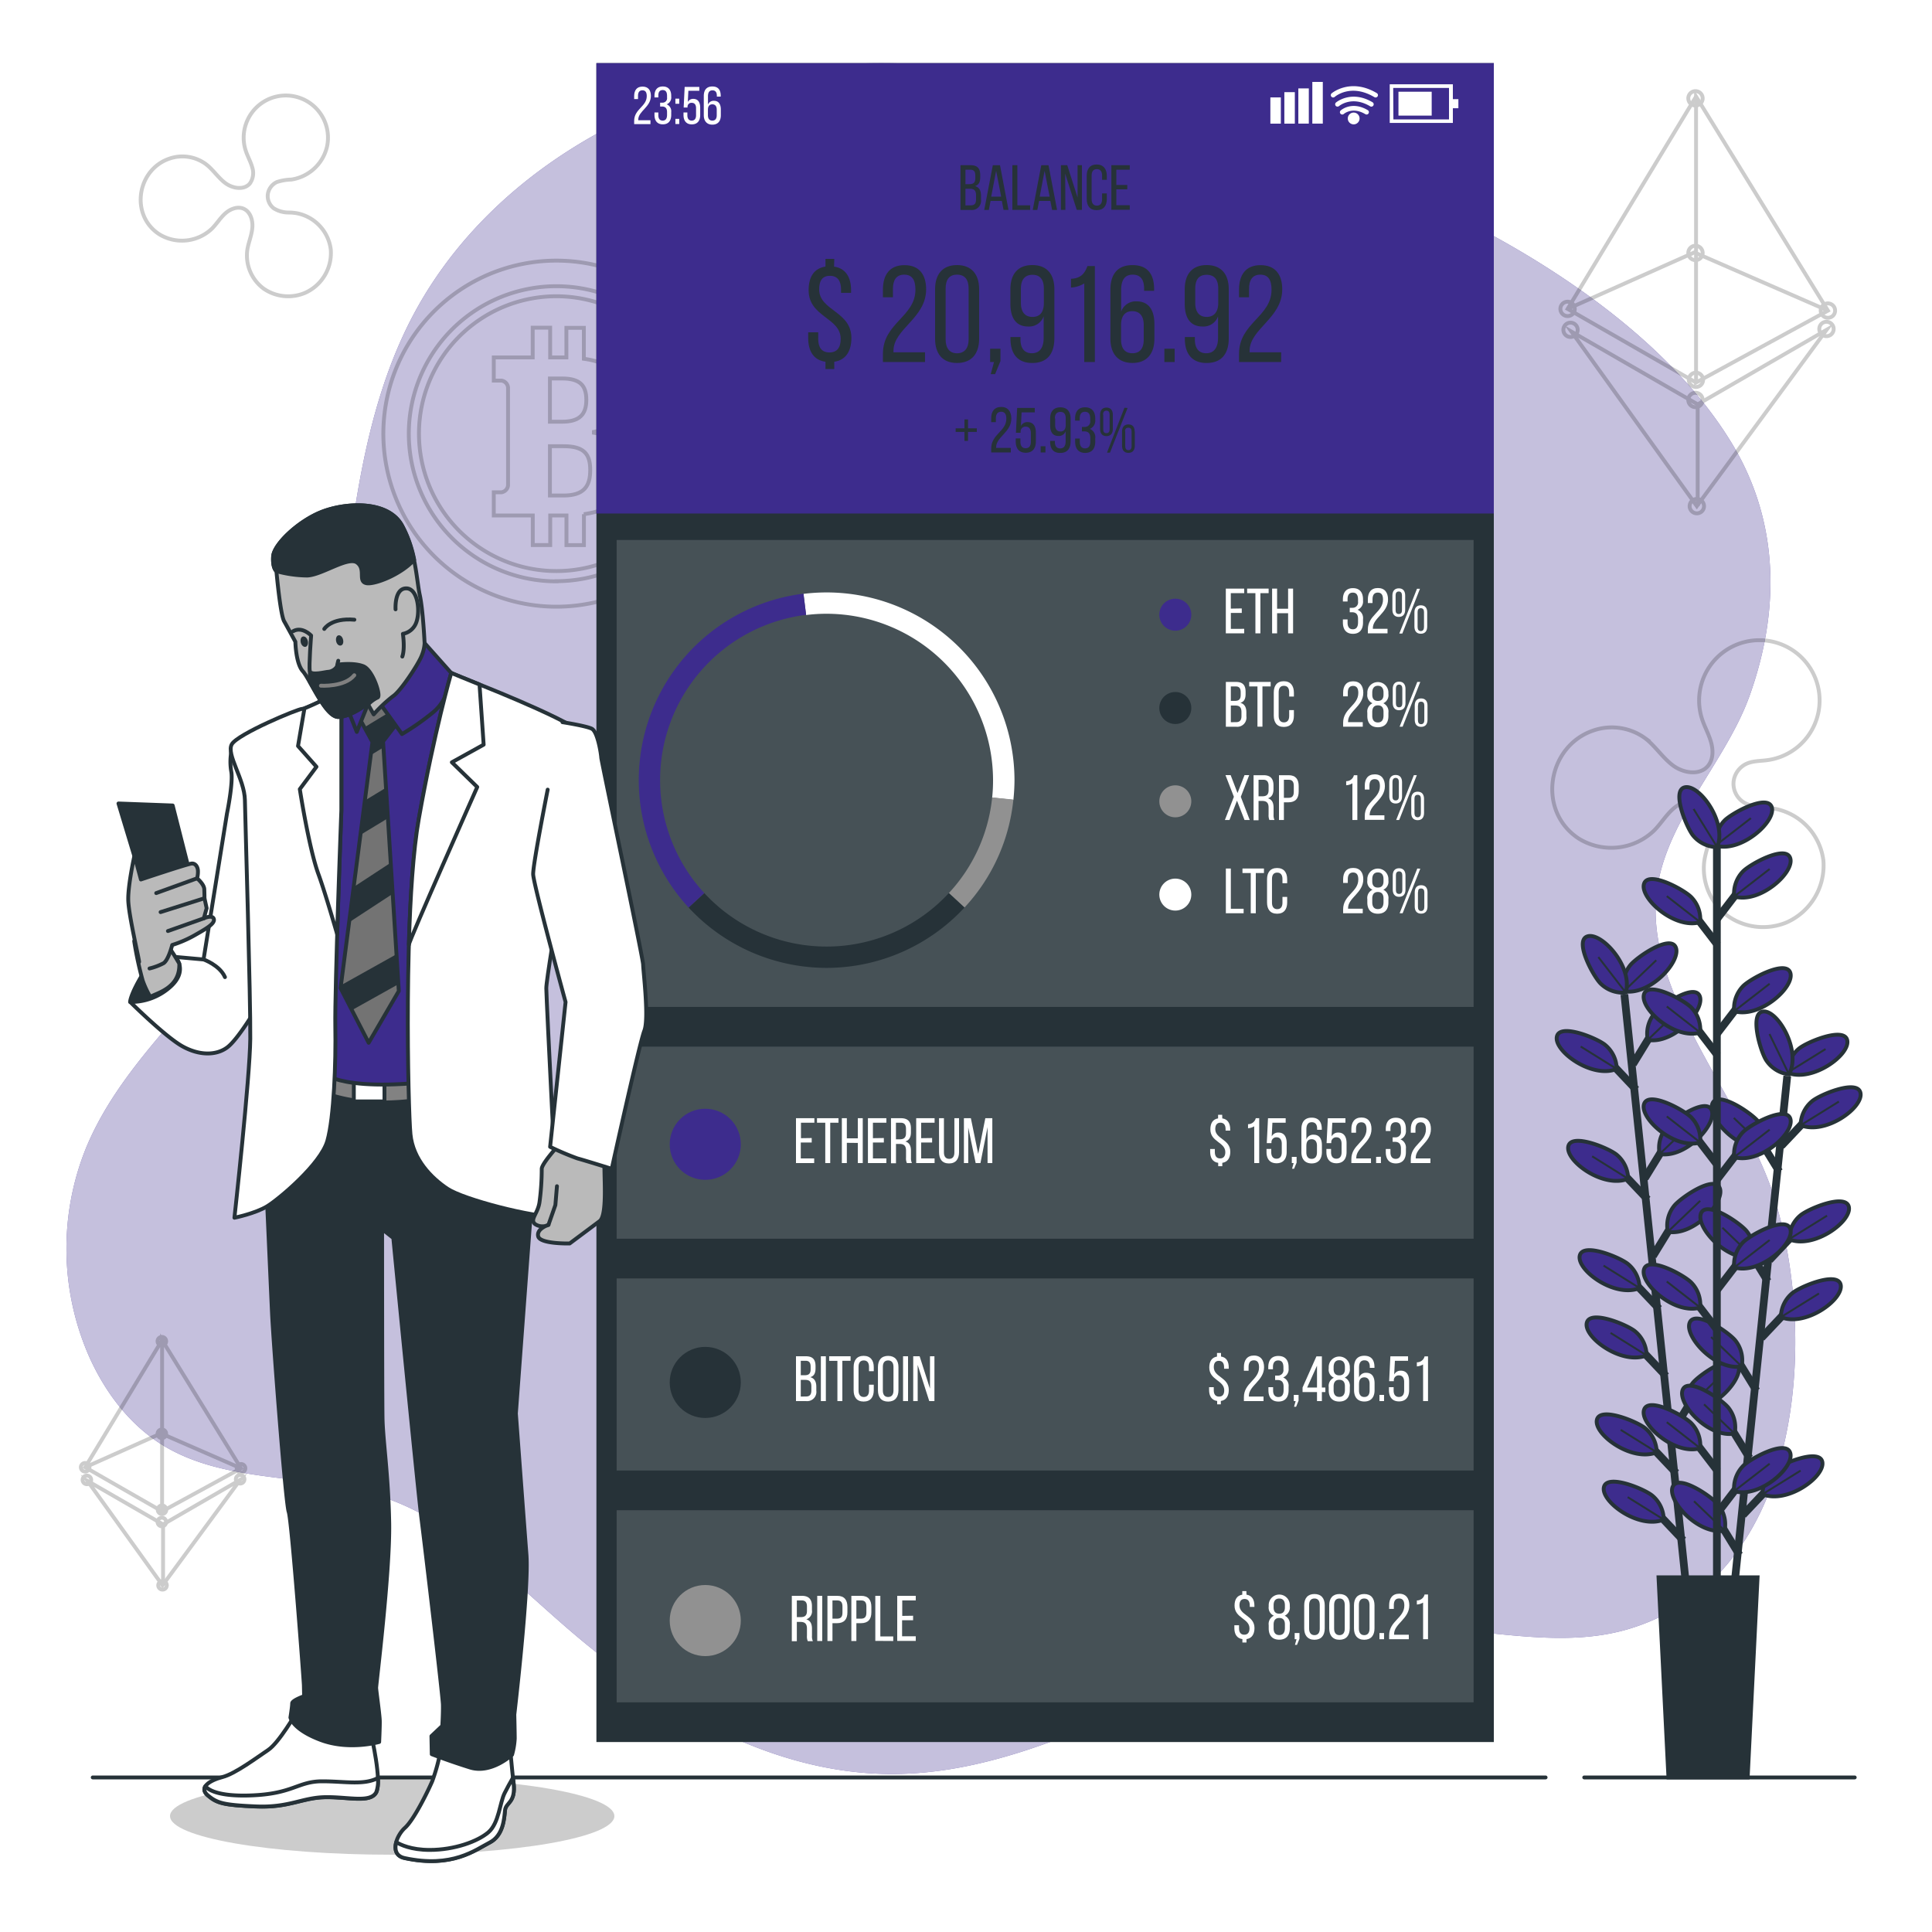 <svg class="animated" id="freepik_stories-crypto-portfolio" xmlns="http://www.w3.org/2000/svg" viewBox="0 0 500 500" version="1.1" xmlns:xlink="http://www.w3.org/1999/xlink" xmlns:svgjs="http://svgjs.com/svgjs"><style>svg#freepik_stories-crypto-portfolio:not(.animated) .animable {opacity: 0;}svg#freepik_stories-crypto-portfolio.animated #freepik--Plant--inject-231 {animation: 1.5s Infinite  linear floating;animation-delay: 0s;}svg#freepik_stories-crypto-portfolio.animated #freepik--App--inject-231 {animation: 1.5s Infinite  linear floating;animation-delay: 0s;}svg#freepik_stories-crypto-portfolio.animated #freepik--Character--inject-231 {animation: 1.5s Infinite  linear floating;animation-delay: 0s;}            @keyframes floating {                0% {                    opacity: 1;                    transform: translateY(0px);                }                50% {                    transform: translateY(-10px);                }                100% {                    opacity: 1;                    transform: translateY(0px);                }            }        </style><g id="freepik--background-simple--inject-231" class="animable" style="transform-origin: 240.903px 237.732px;"><path d="M448.13,114.62c-20.86-34.3-66.9-59.24-102.72-72-45.45-16.14-95.3-32.08-144-24.18-38.9,6.32-76.4,28.64-94.7,63.55C82,129.24,95.1,190.39,67.11,235.75,53.76,257.37,32,273.58,22.28,297.06a69.36,69.36,0,0,0,1,54.49c4.06,8.89,10.19,17,18.46,22.23,16.61,10.44,38.24,7.39,56.88,13.5s33.12,21.05,48.06,34c23.89,20.68,53,38,84.65,37.83,46.09-.25,85.85-37.19,131.94-37.91,19.95-.32,40.49,6.21,59.46,0C466.5,407,470.58,346.6,459.2,310c-7.58-24.39-32-50.48-30.68-76.44,1-19.87,17.81-35.43,24.3-53.57C460.7,157.91,460.53,135,448.13,114.62Z" style="fill: rgb(61, 44, 141); transform-origin: 240.903px 237.732px;" id="elt1pejlvqcz" class="animable"></path><g id="el5qkz8bw18bb"><path d="M448.13,114.62c-20.86-34.3-66.9-59.24-102.72-72-45.45-16.14-95.3-32.08-144-24.18-38.9,6.32-76.4,28.64-94.7,63.55C82,129.24,95.1,190.39,67.11,235.75,53.76,257.37,32,273.58,22.28,297.06a69.36,69.36,0,0,0,1,54.49c4.06,8.89,10.19,17,18.46,22.23,16.61,10.44,38.24,7.39,56.88,13.5s33.12,21.05,48.06,34c23.89,20.68,53,38,84.65,37.83,46.09-.25,85.85-37.19,131.94-37.91,19.95-.32,40.49,6.21,59.46,0C466.5,407,470.58,346.6,459.2,310c-7.58-24.39-32-50.48-30.68-76.44,1-19.87,17.81-35.43,24.3-53.57C460.7,157.91,460.53,135,448.13,114.62Z" style="fill: rgb(255, 255, 255); opacity: 0.7; transform-origin: 240.903px 237.732px;" class="animable"></path></g></g><g id="freepik--Graphics--inject-231" class="animable" style="transform-origin: 247.925px 217.49px;"><g id="elfwn4ysf97mb"><g style="opacity: 0.2; transform-origin: 143.99px 112.23px;" class="animable"><path d="M145.84,115.48h-3.52v12.76h3.52c5.27,0,6.91-2.38,6.91-6.59S151.11,115.48,145.84,115.48Z" style="fill: none; stroke: rgb(0, 0, 0); stroke-miterlimit: 10; transform-origin: 147.535px 121.86px;" id="elc6li4ee7m75" class="animable"></path><path d="M144,67.45a44.78,44.78,0,1,0,44.77,44.78A44.78,44.78,0,0,0,144,67.45Zm0,83a38.19,38.19,0,1,1,38.18-38.18A38.23,38.23,0,0,1,144,150.41Z" style="fill: none; stroke: rgb(0, 0, 0); stroke-miterlimit: 10; transform-origin: 143.99px 112.23px;" id="elu5hrhh7h6k" class="animable"></path><path d="M151.74,103.48c0-3.71-1.63-5.53-6.28-5.53h-3.14v11.19h3.14C150.05,109.14,151.74,107.19,151.74,103.48Z" style="fill: none; stroke: rgb(0, 0, 0); stroke-miterlimit: 10; transform-origin: 147.03px 103.545px;" id="el3axl5zhic0x" class="animable"></path><path d="M144,76.67a35.56,35.56,0,1,0,35.55,35.56A35.6,35.6,0,0,0,144,76.67Zm7.12,56.4v8h-4.52v-7.66h-4.2v7.65h-4.52V133.4H127.79v-6h2a2,2,0,0,0,1.69-1.75V100.25a2,2,0,0,0-1.69-1.75h-2v-6h10.07v-7.7h4.52v7.7h4.2V84.85h4.52v8c7.13,1,10.89,4.34,10.89,10.16,0,5.14-2.92,7.65-8.29,8.76V112c6.24.94,9.69,4,9.69,9.52C163.39,128.18,158.77,132,151.1,133.07Z" style="fill: none; stroke: rgb(0, 0, 0); stroke-miterlimit: 10; transform-origin: 143.99px 112.23px;" id="ela7cn2p8i1t4" class="animable"></path></g></g><g id="elml5jt5wj7m"><g style="opacity: 0.2; transform-origin: 439.375px 78.22px;" class="animable"><polygon points="438.94 99 438.94 24.98 473.07 80.39 438.94 99" style="fill: none; stroke: rgb(0, 0, 0); stroke-miterlimit: 10; transform-origin: 456.005px 61.99px;" id="eliykhm81dcid" class="animable"></polygon><polyline points="438.94 99 405.7 79.94 438.94 24.98" style="fill: none; stroke: rgb(0, 0, 0); stroke-miterlimit: 10; transform-origin: 422.32px 61.99px;" id="eloop3jht35h" class="animable"></polyline><polyline points="405.7 79.94 438.5 65.32 473.07 80.39" style="fill: none; stroke: rgb(0, 0, 0); stroke-miterlimit: 10; transform-origin: 439.385px 72.855px;" id="elh8hj93hpryg" class="animable"></polyline><polygon points="406.68 85.81 439.36 104.65 472.73 85.35 439.14 130.98 406.68 85.81" style="fill: none; stroke: rgb(0, 0, 0); stroke-miterlimit: 10; transform-origin: 439.705px 108.165px;" id="el7tsxqvp8mr" class="animable"></polygon><line x1="439.36" y1="104.65" x2="439.36" y2="130.98" style="fill: none; stroke: rgb(0, 0, 0); stroke-miterlimit: 10; transform-origin: 439.36px 117.815px;" id="eliqe951f4xs" class="animable"></line><path d="M407.55,79.94a1.86,1.86,0,1,0-1.85,1.86A1.85,1.85,0,0,0,407.55,79.94Z" style="fill: none; stroke: rgb(0, 0, 0); stroke-miterlimit: 10; transform-origin: 405.69px 79.94px;" id="elpdv88b3djvj" class="animable"></path><path d="M440.76,98.29a1.85,1.85,0,1,0-1.85,1.86A1.85,1.85,0,0,0,440.76,98.29Z" style="fill: none; stroke: rgb(0, 0, 0); stroke-miterlimit: 10; transform-origin: 438.91px 98.3px;" id="elxczsweij7u" class="animable"></path><path d="M474.92,80.39a1.86,1.86,0,1,0-1.85,1.85A1.85,1.85,0,0,0,474.92,80.39Z" style="fill: none; stroke: rgb(0, 0, 0); stroke-miterlimit: 10; transform-origin: 473.06px 80.38px;" id="elo909own4kji" class="animable"></path><path d="M440.65,25.46a1.86,1.86,0,1,0-1.86,1.85A1.86,1.86,0,0,0,440.65,25.46Z" style="fill: none; stroke: rgb(0, 0, 0); stroke-miterlimit: 10; transform-origin: 438.79px 25.45px;" id="elsh01s5xujs" class="animable"></path><path d="M440.65,103.51a1.86,1.86,0,1,0-1.86,1.86A1.85,1.85,0,0,0,440.65,103.51Z" style="fill: none; stroke: rgb(0, 0, 0); stroke-miterlimit: 10; transform-origin: 438.79px 103.51px;" id="elru107y32l8" class="animable"></path><path d="M440.65,65.46a1.86,1.86,0,1,0-1.86,1.86A1.85,1.85,0,0,0,440.65,65.46Z" style="fill: none; stroke: rgb(0, 0, 0); stroke-miterlimit: 10; transform-origin: 438.79px 65.46px;" id="el74erg6sdu0f" class="animable"></path><path d="M474.55,85.13A1.86,1.86,0,1,0,472.69,87,1.86,1.86,0,0,0,474.55,85.13Z" style="fill: none; stroke: rgb(0, 0, 0); stroke-miterlimit: 10; transform-origin: 472.69px 85.14px;" id="elbz2tuhc22xw" class="animable"></path><path d="M441,131a1.86,1.86,0,1,0-1.85,1.85A1.85,1.85,0,0,0,441,131Z" style="fill: none; stroke: rgb(0, 0, 0); stroke-miterlimit: 10; transform-origin: 439.14px 130.99px;" id="elozo8n8gj7p" class="animable"></path><path d="M408.3,85.35a1.85,1.85,0,1,0-1.85,1.86A1.85,1.85,0,0,0,408.3,85.35Z" style="fill: none; stroke: rgb(0, 0, 0); stroke-miterlimit: 10; transform-origin: 406.45px 85.36px;" id="el1uyqgt881sq" class="animable"></path></g></g><g id="elpo5qvm4jh5g"><g style="opacity: 0.2; transform-origin: 42.21px 378.695px;" class="animable"><polygon points="41.95 391.14 41.95 346.83 62.38 380 41.95 391.14" style="fill: none; stroke: rgb(0, 0, 0); stroke-miterlimit: 10; transform-origin: 52.165px 368.985px;" id="el5p1kfl5467w" class="animable"></polygon><polyline points="41.95 391.14 22.04 379.73 41.95 346.83" style="fill: none; stroke: rgb(0, 0, 0); stroke-miterlimit: 10; transform-origin: 31.995px 368.985px;" id="el5dao39h10ox" class="animable"></polyline><polyline points="22.04 379.73 41.68 370.97 62.38 380" style="fill: none; stroke: rgb(0, 0, 0); stroke-miterlimit: 10; transform-origin: 42.21px 375.485px;" id="elrsxz2e89omn" class="animable"></polyline><polygon points="22.63 383.24 42.2 394.52 62.17 382.97 42.06 410.28 22.63 383.24" style="fill: none; stroke: rgb(0, 0, 0); stroke-miterlimit: 10; transform-origin: 42.4px 396.625px;" id="el1mfdsav3jwx" class="animable"></polygon><line x1="42.2" y1="394.52" x2="42.2" y2="410.28" style="fill: none; stroke: rgb(0, 0, 0); stroke-miterlimit: 10; transform-origin: 42.2px 402.4px;" id="elqmx4rrhqj2" class="animable"></line><path d="M23.15,379.73A1.11,1.11,0,1,0,22,380.84,1.11,1.11,0,0,0,23.15,379.73Z" style="fill: none; stroke: rgb(0, 0, 0); stroke-miterlimit: 10; transform-origin: 22.04px 379.731px;" id="elewf9vpndtme" class="animable"></path><circle cx="41.93" cy="390.72" r="1.11" style="fill: none; stroke: rgb(0, 0, 0); stroke-miterlimit: 10; transform-origin: 41.93px 390.72px;" id="elbf4mgnglbdt" class="animable"></circle><path d="M63.49,380a1.11,1.11,0,1,0-1.11,1.11A1.11,1.11,0,0,0,63.49,380Z" style="fill: none; stroke: rgb(0, 0, 0); stroke-miterlimit: 10; transform-origin: 62.38px 380px;" id="elw3kb3cq3neh" class="animable"></path><path d="M43,347.11a1.11,1.11,0,1,0-1.11,1.11A1.11,1.11,0,0,0,43,347.11Z" style="fill: none; stroke: rgb(0, 0, 0); stroke-miterlimit: 10; transform-origin: 41.89px 347.11px;" id="el8myr94edyx9" class="animable"></path><path d="M43,393.84A1.11,1.11,0,1,0,41.86,395,1.11,1.11,0,0,0,43,393.84Z" style="fill: none; stroke: rgb(0, 0, 0); stroke-miterlimit: 10; transform-origin: 41.891px 393.89px;" id="el8orir76qw5f" class="animable"></path><path d="M43,371.06a1.11,1.11,0,1,0-2.22,0,1.11,1.11,0,1,0,2.22,0Z" style="fill: none; stroke: rgb(0, 0, 0); stroke-miterlimit: 10; transform-origin: 41.89px 371.06px;" id="el79lfmd60vjc" class="animable"></path><path d="M63.26,382.83a1.11,1.11,0,1,0-1.11,1.11A1.11,1.11,0,0,0,63.26,382.83Z" style="fill: none; stroke: rgb(0, 0, 0); stroke-miterlimit: 10; transform-origin: 62.15px 382.83px;" id="elbp19wubytvo" class="animable"></path><circle cx="42.06" cy="410.28" r="1.11" style="fill: none; stroke: rgb(0, 0, 0); stroke-miterlimit: 10; transform-origin: 42.06px 410.28px;" id="el5zc7tpw559" class="animable"></circle><path d="M23.6,383a1.11,1.11,0,1,0-1.11,1.11A1.11,1.11,0,0,0,23.6,383Z" style="fill: none; stroke: rgb(0, 0, 0); stroke-miterlimit: 10; transform-origin: 22.49px 383px;" id="eljx0c9hs9cnn" class="animable"></path></g></g><g id="elpz2w9at40d"><path d="M456.36,208.91c-2-.16-4-.39-5.52-1.57a5.71,5.71,0,0,1-2.18-5.17,5.85,5.85,0,0,1,3.35-4.52c1.66-.75,3.54-.68,5.34-.92a15.59,15.59,0,1,0-16.82-10.53c.67,2,1.75,3.9,2.32,6s.51,4.45-.87,6.07c-2.18,2.52-6.41,1.8-9.07-.21s-4.49-4.95-7.14-7a14.68,14.68,0,0,0-13.2-2.08c-12.13,3.93-14.94,20.81-4.06,28a16,16,0,0,0,19.62-2.09c1.71-1.74,3-3.88,4.82-5.51s4.45-2.73,6.7-1.79c2.57,1.06,3.55,4.29,3.28,7.06s-1.45,5.38-1.85,8.13a15.28,15.28,0,0,0,6,14.22,15.91,15.91,0,0,0,15.41,1.67,16.13,16.13,0,0,0,9.4-16,15.62,15.62,0,0,0-12.75-13.4C458.26,209.05,457.31,209,456.36,208.91Z" style="fill: none; stroke: rgb(0, 0, 0); stroke-miterlimit: 10; opacity: 0.2; transform-origin: 436.832px 202.807px;" class="animable"></path></g><g id="ely21932tm2kq"><path d="M74.7,55a7.22,7.22,0,0,1-3.87-1.1,4,4,0,0,1-1.52-3.62,4.13,4.13,0,0,1,2.35-3.17,13.33,13.33,0,0,1,3.74-.64,11.2,11.2,0,0,0,9.23-8.51,10.91,10.91,0,1,0-21,1.14c.47,1.41,1.23,2.72,1.63,4.16a4.68,4.68,0,0,1-.61,4.25c-1.52,1.77-4.49,1.26-6.35-.14s-3.15-3.47-5-4.88A10.27,10.27,0,0,0,44,41c-8.49,2.75-10.46,14.57-2.84,19.59a11.23,11.23,0,0,0,13.74-1.47c1.2-1.22,2.1-2.71,3.37-3.86S61.42,53.34,63,54c1.8.75,2.49,3,2.3,5s-1,3.76-1.3,5.69a10.7,10.7,0,0,0,4.22,10A11.16,11.16,0,0,0,79,75.77,11.29,11.29,0,0,0,85.6,64.54a10.94,10.94,0,0,0-8.93-9.38C76,55.06,75.36,55,74.7,55Z" style="fill: none; stroke: rgb(0, 0, 0); stroke-miterlimit: 10; opacity: 0.2; transform-origin: 61.022px 50.699px;" class="animable"></path></g></g><g id="freepik--Plant--inject-231" class="animable" style="transform-origin: 442.203px 331.85px;"><line x1="420.39" y1="257.38" x2="436.37" y2="410.52" style="fill: none; stroke: rgb(38, 50, 56); stroke-miterlimit: 10; stroke-width: 2px; transform-origin: 428.38px 333.95px;" id="el8k3o1xl008s" class="animable"></line><line x1="433.8" y1="381.21" x2="426.55" y2="373.56" style="fill: none; stroke: rgb(38, 50, 56); stroke-miterlimit: 10; stroke-width: 2px; transform-origin: 430.175px 377.385px;" id="el8he2dynt2x" class="animable"></line><path d="M428.75,375.85a8.21,8.21,0,0,0-2.88-6.15c-1.86-1.66-11.65-5.77-12.58-2.33C412.28,371.12,422.3,378.49,428.75,375.85Z" style="fill: rgb(61, 44, 141); stroke: rgb(38, 50, 56); stroke-miterlimit: 10; transform-origin: 420.985px 371.223px;" id="el0sy448goansi" class="animable"></path><line x1="428.75" y1="375.85" x2="419.43" y2="370.04" style="fill: none; stroke: rgb(38, 50, 56); stroke-miterlimit: 10; stroke-width: 0.5px; transform-origin: 424.09px 372.945px;" id="elbkur0f6y9vr" class="animable"></line><line x1="435.61" y1="398.63" x2="428.37" y2="390.97" style="fill: none; stroke: rgb(38, 50, 56); stroke-miterlimit: 10; stroke-width: 2px; transform-origin: 431.99px 394.8px;" id="elqtlktqzlou" class="animable"></line><path d="M430.57,393.27a8.19,8.19,0,0,0-2.89-6.15c-1.85-1.66-11.64-5.78-12.57-2.33C414.1,388.54,424.12,395.9,430.57,393.27Z" style="fill: rgb(61, 44, 141); stroke: rgb(38, 50, 56); stroke-miterlimit: 10; transform-origin: 422.805px 388.639px;" id="elghbt7datqg" class="animable"></path><line x1="430.57" y1="393.27" x2="421.25" y2="387.46" style="fill: none; stroke: rgb(38, 50, 56); stroke-miterlimit: 10; stroke-width: 0.5px; transform-origin: 425.91px 390.365px;" id="eluhtmj85s2i" class="animable"></line><line x1="429.36" y1="338.71" x2="422.11" y2="331.06" style="fill: none; stroke: rgb(38, 50, 56); stroke-miterlimit: 10; stroke-width: 2px; transform-origin: 425.735px 334.885px;" id="elmj9enk8bpvc" class="animable"></line><path d="M424.32,333.35a8.22,8.22,0,0,0-2.89-6.14c-1.86-1.67-11.65-5.78-12.57-2.34C407.85,328.62,417.86,336,424.32,333.35Z" style="fill: rgb(61, 44, 141); stroke: rgb(38, 50, 56); stroke-miterlimit: 10; transform-origin: 416.555px 328.724px;" id="elc3a7i22ha6" class="animable"></path><line x1="424.32" y1="333.35" x2="415" y2="327.54" style="fill: none; stroke: rgb(38, 50, 56); stroke-miterlimit: 10; stroke-width: 0.5px; transform-origin: 419.66px 330.445px;" id="elifwkca09k5o" class="animable"></line><line x1="431.18" y1="356.13" x2="423.93" y2="348.47" style="fill: none; stroke: rgb(38, 50, 56); stroke-miterlimit: 10; stroke-width: 2px; transform-origin: 427.555px 352.3px;" id="el58c6oumaxvc" class="animable"></line><path d="M426.13,350.77a8.2,8.2,0,0,0-2.88-6.15c-1.86-1.66-11.65-5.78-12.58-2.33C409.66,346,419.68,353.4,426.13,350.77Z" style="fill: rgb(61, 44, 141); stroke: rgb(38, 50, 56); stroke-miterlimit: 10; transform-origin: 418.365px 346.138px;" id="eljn23rh2270k" class="animable"></path><line x1="426.13" y1="350.77" x2="416.82" y2="344.96" style="fill: none; stroke: rgb(38, 50, 56); stroke-miterlimit: 10; stroke-width: 0.5px; transform-origin: 421.475px 347.865px;" id="eltep386e88ra" class="animable"></line><line x1="426.41" y1="310.42" x2="419.16" y2="302.77" style="fill: none; stroke: rgb(38, 50, 56); stroke-miterlimit: 10; stroke-width: 2px; transform-origin: 422.785px 306.595px;" id="elf7f5814e1lq" class="animable"></line><path d="M421.36,305.06a8.2,8.2,0,0,0-2.88-6.15c-1.86-1.66-11.65-5.77-12.58-2.33C404.89,300.33,414.91,307.69,421.36,305.06Z" style="fill: rgb(61, 44, 141); stroke: rgb(38, 50, 56); stroke-miterlimit: 10; transform-origin: 413.595px 300.431px;" id="elwy53a93rwps" class="animable"></path><line x1="421.36" y1="305.06" x2="412.05" y2="299.25" style="fill: none; stroke: rgb(38, 50, 56); stroke-miterlimit: 10; stroke-width: 0.5px; transform-origin: 416.705px 302.155px;" id="elzx74754mwbm" class="animable"></line><line x1="423.44" y1="282" x2="416.2" y2="274.35" style="fill: none; stroke: rgb(38, 50, 56); stroke-miterlimit: 10; stroke-width: 2px; transform-origin: 419.82px 278.175px;" id="elj82xk3evu68" class="animable"></line><path d="M418.4,276.64a8.22,8.22,0,0,0-2.89-6.14c-1.86-1.66-11.64-5.78-12.57-2.33C401.93,271.92,412,279.28,418.4,276.64Z" style="fill: rgb(61, 44, 141); stroke: rgb(38, 50, 56); stroke-miterlimit: 10; transform-origin: 410.635px 272.016px;" id="elo406rdc4voq" class="animable"></path><line x1="418.4" y1="276.64" x2="409.08" y2="270.84" style="fill: none; stroke: rgb(38, 50, 56); stroke-miterlimit: 10; stroke-width: 0.5px; transform-origin: 413.74px 273.74px;" id="elkfbjs1sik9" class="animable"></line><line x1="432.58" y1="370.91" x2="438.09" y2="361.92" style="fill: none; stroke: rgb(38, 50, 56); stroke-miterlimit: 10; stroke-width: 2px; transform-origin: 435.335px 366.415px;" id="elqub06hfk0l" class="animable"></line><path d="M436.41,364.62A8.17,8.17,0,0,1,438,358c1.48-2,10.2-8.06,11.82-4.88C451.54,356.59,443.26,365.87,436.41,364.62Z" style="fill: rgb(61, 44, 141); stroke: rgb(38, 50, 56); stroke-miterlimit: 10; transform-origin: 443.153px 358.475px;" id="elsp5mkl59ggi" class="animable"></path><line x1="436.41" y1="364.62" x2="444.8" y2="356.6" style="fill: none; stroke: rgb(38, 50, 56); stroke-miterlimit: 10; stroke-width: 0.5px; transform-origin: 440.605px 360.61px;" id="elmqtonwtueta" class="animable"></line><line x1="427.79" y1="325.07" x2="433.3" y2="316.09" style="fill: none; stroke: rgb(38, 50, 56); stroke-miterlimit: 10; stroke-width: 2px; transform-origin: 430.545px 320.58px;" id="elckoty84kafd" class="animable"></line><path d="M431.62,318.79a8.2,8.2,0,0,1,1.56-6.61c1.47-2,10.2-8.06,11.82-4.88C446.76,310.76,438.48,320,431.62,318.79Z" style="fill: rgb(61, 44, 141); stroke: rgb(38, 50, 56); stroke-miterlimit: 10; transform-origin: 438.352px 312.646px;" id="el3k3bt95dl7f" class="animable"></path><line x1="431.62" y1="318.79" x2="440.01" y2="310.77" style="fill: none; stroke: rgb(38, 50, 56); stroke-miterlimit: 10; stroke-width: 0.5px; transform-origin: 435.815px 314.78px;" id="ely9sallxpbgs" class="animable"></line><line x1="425.69" y1="304.93" x2="431.2" y2="295.95" style="fill: none; stroke: rgb(38, 50, 56); stroke-miterlimit: 10; stroke-width: 2px; transform-origin: 428.445px 300.44px;" id="elnoiu0c48hw" class="animable"></line><path d="M429.52,298.65a8.22,8.22,0,0,1,1.55-6.61c1.48-2,10.21-8.06,11.83-4.88C444.66,290.62,436.38,299.89,429.52,298.65Z" style="fill: rgb(61, 44, 141); stroke: rgb(38, 50, 56); stroke-miterlimit: 10; transform-origin: 436.252px 292.509px;" id="el9zbwv7m0xn" class="animable"></path><line x1="429.52" y1="298.65" x2="437.91" y2="290.63" style="fill: none; stroke: rgb(38, 50, 56); stroke-miterlimit: 10; stroke-width: 0.5px; transform-origin: 433.715px 294.64px;" id="elfr9obehrvx7" class="animable"></line><line x1="422.61" y1="275.41" x2="428.12" y2="266.42" style="fill: none; stroke: rgb(38, 50, 56); stroke-miterlimit: 10; stroke-width: 2px; transform-origin: 425.365px 270.915px;" id="el1a7x7ljayfp" class="animable"></line><path d="M426.44,269.12a8.22,8.22,0,0,1,1.55-6.61c1.48-2,10.21-8.06,11.83-4.88C441.58,261.09,433.3,270.37,426.44,269.12Z" style="fill: rgb(61, 44, 141); stroke: rgb(38, 50, 56); stroke-miterlimit: 10; transform-origin: 433.172px 262.98px;" id="el4v6wjyl1b12" class="animable"></path><line x1="426.44" y1="269.12" x2="434.83" y2="261.1" style="fill: none; stroke: rgb(38, 50, 56); stroke-miterlimit: 10; stroke-width: 0.5px; transform-origin: 430.635px 265.11px;" id="elz39tbq3dwbm" class="animable"></line><path d="M420.25,256.53a8.2,8.2,0,0,1,1.56-6.61c1.47-2,10.2-8.06,11.82-4.88C435.39,248.5,427.11,257.77,420.25,256.53Z" style="fill: rgb(61, 44, 141); stroke: rgb(38, 50, 56); stroke-miterlimit: 10; transform-origin: 426.982px 250.389px;" id="elbzun5rvhejo" class="animable"></path><line x1="420.25" y1="256.53" x2="428.64" y2="248.51" style="fill: none; stroke: rgb(38, 50, 56); stroke-miterlimit: 10; stroke-width: 0.5px; transform-origin: 424.445px 252.52px;" id="el9cgztf6v26p" class="animable"></line><path d="M420.74,256.87a8.19,8.19,0,0,1-6.41-2.23c-1.84-1.68-6.94-11-3.61-12.27C414.35,241,422.7,250.18,420.74,256.87Z" style="fill: rgb(61, 44, 141); stroke: rgb(38, 50, 56); stroke-miterlimit: 10; transform-origin: 415.326px 249.569px;" id="elj3k4qkhzmo" class="animable"></path><line x1="420.74" y1="256.87" x2="413.65" y2="247.69" style="fill: none; stroke: rgb(38, 50, 56); stroke-miterlimit: 10; stroke-width: 0.5px; transform-origin: 417.195px 252.28px;" id="elffjol8dc4e" class="animable"></line><line x1="462.54" y1="278.47" x2="446.65" y2="431.62" style="fill: none; stroke: rgb(38, 50, 56); stroke-miterlimit: 10; stroke-width: 2px; transform-origin: 454.595px 355.045px;" id="elk5wjbrqqqy" class="animable"></line><line x1="450.16" y1="402.41" x2="444.65" y2="393.43" style="fill: none; stroke: rgb(38, 50, 56); stroke-miterlimit: 10; stroke-width: 2px; transform-origin: 447.405px 397.92px;" id="elanlleibym3" class="animable"></line><path d="M446.33,396.12a8.18,8.18,0,0,0-1.56-6.6c-1.47-2-10.2-8.06-11.82-4.88C431.19,388.11,439.48,397.37,446.33,396.12Z" style="fill: rgb(61, 44, 141); stroke: rgb(38, 50, 56); stroke-miterlimit: 10; transform-origin: 439.598px 389.985px;" id="elotruqtrcf9e" class="animable"></path><line x1="446.33" y1="396.12" x2="438.41" y2="388.52" style="fill: none; stroke: rgb(38, 50, 56); stroke-miterlimit: 10; stroke-width: 0.5px; transform-origin: 442.37px 392.32px;" id="elb3r29qjdwz" class="animable"></line><line x1="454.57" y1="359.9" x2="449.06" y2="350.92" style="fill: none; stroke: rgb(38, 50, 56); stroke-miterlimit: 10; stroke-width: 2px; transform-origin: 451.815px 355.41px;" id="elpbql678lem" class="animable"></line><path d="M450.74,353.62a8.2,8.2,0,0,0-1.56-6.61c-1.47-2-10.2-8.05-11.82-4.87C435.6,345.6,443.89,354.87,450.74,353.62Z" style="fill: rgb(61, 44, 141); stroke: rgb(38, 50, 56); stroke-miterlimit: 10; transform-origin: 444.008px 347.484px;" id="el4pd852c6kdb" class="animable"></path><line x1="450.74" y1="353.62" x2="442.82" y2="346.02" style="fill: none; stroke: rgb(38, 50, 56); stroke-miterlimit: 10; stroke-width: 0.5px; transform-origin: 446.78px 349.82px;" id="elnku1lsfetc8" class="animable"></line><line x1="452.77" y1="377.32" x2="447.25" y2="368.34" style="fill: none; stroke: rgb(38, 50, 56); stroke-miterlimit: 10; stroke-width: 2px; transform-origin: 450.01px 372.83px;" id="elnboxmoc6ja" class="animable"></line><path d="M448.93,371a8.22,8.22,0,0,0-1.55-6.61c-1.48-2-10.21-8.05-11.83-4.87C433.79,363,442.08,372.29,448.93,371Z" style="fill: rgb(61, 44, 141); stroke: rgb(38, 50, 56); stroke-miterlimit: 10; transform-origin: 442.198px 364.868px;" id="elvefkcvw8ev9" class="animable"></path><line x1="448.93" y1="371.04" x2="441.01" y2="363.44" style="fill: none; stroke: rgb(38, 50, 56); stroke-miterlimit: 10; stroke-width: 0.5px; transform-origin: 444.97px 367.24px;" id="elggqn1byi2mr" class="animable"></line><line x1="457.51" y1="331.61" x2="452" y2="322.63" style="fill: none; stroke: rgb(38, 50, 56); stroke-miterlimit: 10; stroke-width: 2px; transform-origin: 454.755px 327.12px;" id="elwqp0l0kxrb" class="animable"></line><path d="M453.68,325.33a8.2,8.2,0,0,0-1.56-6.61c-1.48-2-10.21-8.05-11.83-4.87C438.53,317.31,446.82,326.58,453.68,325.33Z" style="fill: rgb(61, 44, 141); stroke: rgb(38, 50, 56); stroke-miterlimit: 10; transform-origin: 446.943px 319.194px;" id="elwrdd0fe32md" class="animable"></path><line x1="453.68" y1="325.33" x2="445.75" y2="317.73" style="fill: none; stroke: rgb(38, 50, 56); stroke-miterlimit: 10; stroke-width: 0.5px; transform-origin: 449.715px 321.53px;" id="elvd0kosymi1" class="animable"></line><line x1="460.46" y1="303.19" x2="454.94" y2="294.21" style="fill: none; stroke: rgb(38, 50, 56); stroke-miterlimit: 10; stroke-width: 2px; transform-origin: 457.7px 298.7px;" id="elk2dv9xdyu4i" class="animable"></line><path d="M456.63,296.91a8.2,8.2,0,0,0-1.56-6.61c-1.48-2-10.21-8.05-11.83-4.87C441.48,288.89,449.77,298.16,456.63,296.91Z" style="fill: rgb(61, 44, 141); stroke: rgb(38, 50, 56); stroke-miterlimit: 10; transform-origin: 449.893px 290.774px;" id="elm07vrpknepq" class="animable"></path><line x1="456.63" y1="296.91" x2="448.7" y2="289.31" style="fill: none; stroke: rgb(38, 50, 56); stroke-miterlimit: 10; stroke-width: 0.5px; transform-origin: 452.665px 293.11px;" id="elens5yxfmb8d" class="animable"></line><line x1="451.09" y1="392.07" x2="458.33" y2="384.42" style="fill: none; stroke: rgb(38, 50, 56); stroke-miterlimit: 10; stroke-width: 2px; transform-origin: 454.71px 388.245px;" id="elvzo8ngq736" class="animable"></line><path d="M456.13,386.71a8.25,8.25,0,0,1,2.88-6.15c1.86-1.66,11.65-5.78,12.58-2.34C472.6,382,462.59,389.34,456.13,386.71Z" style="fill: rgb(61, 44, 141); stroke: rgb(38, 50, 56); stroke-miterlimit: 10; transform-origin: 463.895px 382.078px;" id="elr87tgwlmb29" class="animable"></path><line x1="456.13" y1="386.71" x2="466" y2="380.59" style="fill: none; stroke: rgb(38, 50, 56); stroke-miterlimit: 10; stroke-width: 0.5px; transform-origin: 461.065px 383.65px;" id="elpoqx1nf3et" class="animable"></line><line x1="455.85" y1="346.24" x2="463.09" y2="338.58" style="fill: none; stroke: rgb(38, 50, 56); stroke-miterlimit: 10; stroke-width: 2px; transform-origin: 459.47px 342.41px;" id="eldobwo650dwv" class="animable"></line><path d="M460.89,340.87a8.19,8.19,0,0,1,2.88-6.14c1.86-1.66,11.64-5.79,12.57-2.34C477.36,336.14,467.34,343.51,460.89,340.87Z" style="fill: rgb(61, 44, 141); stroke: rgb(38, 50, 56); stroke-miterlimit: 10; transform-origin: 468.651px 336.241px;" id="eltmqmackyudj" class="animable"></path><line x1="460.89" y1="340.87" x2="470.75" y2="334.75" style="fill: none; stroke: rgb(38, 50, 56); stroke-miterlimit: 10; stroke-width: 0.5px; transform-origin: 465.82px 337.81px;" id="elfxygis012s6" class="animable"></line><line x1="457.94" y1="326.1" x2="465.18" y2="318.44" style="fill: none; stroke: rgb(38, 50, 56); stroke-miterlimit: 10; stroke-width: 2px; transform-origin: 461.56px 322.27px;" id="elswouw5jkhjg" class="animable"></line><path d="M463,320.73a8.19,8.19,0,0,1,2.88-6.14c1.86-1.67,11.64-5.79,12.58-2.34C479.45,316,469.43,323.36,463,320.73Z" style="fill: rgb(61, 44, 141); stroke: rgb(38, 50, 56); stroke-miterlimit: 10; transform-origin: 470.764px 316.099px;" id="ele7t93n413xo" class="animable"></path><line x1="462.98" y1="320.73" x2="472.84" y2="314.61" style="fill: none; stroke: rgb(38, 50, 56); stroke-miterlimit: 10; stroke-width: 0.5px; transform-origin: 467.91px 317.67px;" id="elvsrezli21z" class="animable"></line><line x1="461" y1="296.57" x2="468.24" y2="288.91" style="fill: none; stroke: rgb(38, 50, 56); stroke-miterlimit: 10; stroke-width: 2px; transform-origin: 464.62px 292.74px;" id="el4cwm9vdck7z" class="animable"></line><path d="M466,291.2a8.23,8.23,0,0,1,2.88-6.14c1.86-1.67,11.65-5.79,12.58-2.34C482.51,286.47,472.5,293.84,466,291.2Z" style="fill: rgb(61, 44, 141); stroke: rgb(38, 50, 56); stroke-miterlimit: 10; transform-origin: 473.768px 286.571px;" id="elawy1inn3gn" class="animable"></path><line x1="466.04" y1="291.2" x2="475.91" y2="285.08" style="fill: none; stroke: rgb(38, 50, 56); stroke-miterlimit: 10; stroke-width: 0.5px; transform-origin: 470.975px 288.14px;" id="elm559rt9b6n" class="animable"></line><path d="M462.59,277.61a8.2,8.2,0,0,1,2.88-6.15c1.85-1.66,11.64-5.79,12.57-2.34C479.05,272.87,469,280.24,462.59,277.61Z" style="fill: rgb(61, 44, 141); stroke: rgb(38, 50, 56); stroke-miterlimit: 10; transform-origin: 470.35px 272.975px;" id="el02j5nwpo6vdc" class="animable"></path><line x1="462.59" y1="277.61" x2="472.45" y2="271.49" style="fill: none; stroke: rgb(38, 50, 56); stroke-miterlimit: 10; stroke-width: 0.5px; transform-origin: 467.52px 274.55px;" id="el1fqryccecq8" class="animable"></line><path d="M463,278.05a8.21,8.21,0,0,1-5.81-3.51c-1.46-2-4.53-12.19-1-12.75C460,261.17,466.28,271.9,463,278.05Z" style="fill: rgb(61, 44, 141); stroke: rgb(38, 50, 56); stroke-miterlimit: 10; transform-origin: 459.237px 269.907px;" id="elkqvnurnvisk" class="animable"></path><line x1="462.99" y1="278.05" x2="457.94" y2="267.6" style="fill: none; stroke: rgb(38, 50, 56); stroke-miterlimit: 10; stroke-width: 0.5px; transform-origin: 460.465px 272.825px;" id="elbsdsw38s9j" class="animable"></line><line x1="444.33" y1="216.1" x2="444.33" y2="409.77" style="fill: none; stroke: rgb(38, 50, 56); stroke-miterlimit: 10; stroke-width: 2px; transform-origin: 444.33px 312.935px;" id="el2gd3q6wpde4" class="animable"></line><line x1="444.48" y1="380.65" x2="438.07" y2="372.29" style="fill: none; stroke: rgb(38, 50, 56); stroke-miterlimit: 10; stroke-width: 2px; transform-origin: 441.275px 376.47px;" id="elklhbt2hl7ze" class="animable"></line><path d="M440,374.8a8.19,8.19,0,0,0-2.23-6.41c-1.67-1.85-11-7-12.26-3.63C424.13,368.39,433.33,376.75,440,374.8Z" style="fill: rgb(61, 44, 141); stroke: rgb(38, 50, 56); stroke-miterlimit: 10; transform-origin: 432.703px 369.367px;" id="el18grwmotscv" class="animable"></path><line x1="440.02" y1="374.8" x2="431.36" y2="368.06" style="fill: none; stroke: rgb(38, 50, 56); stroke-miterlimit: 10; stroke-width: 0.5px; transform-origin: 435.69px 371.43px;" id="elyw8wrpigq7" class="animable"></line><line x1="444.48" y1="344.26" x2="438.07" y2="335.89" style="fill: none; stroke: rgb(38, 50, 56); stroke-miterlimit: 10; stroke-width: 2px; transform-origin: 441.275px 340.075px;" id="elgyt353txr4" class="animable"></line><path d="M440,338.4a8.19,8.19,0,0,0-2.23-6.41c-1.67-1.84-11-7-12.26-3.62C424.13,332,433.33,340.35,440,338.4Z" style="fill: rgb(61, 44, 141); stroke: rgb(38, 50, 56); stroke-miterlimit: 10; transform-origin: 432.703px 332.97px;" id="elqcj0jcfi4jj" class="animable"></path><line x1="440.02" y1="338.4" x2="431.36" y2="331.66" style="fill: none; stroke: rgb(38, 50, 56); stroke-miterlimit: 10; stroke-width: 0.5px; transform-origin: 435.69px 335.03px;" id="elz3qevpt8yh" class="animable"></line><line x1="444.48" y1="301.53" x2="438.07" y2="293.16" style="fill: none; stroke: rgb(38, 50, 56); stroke-miterlimit: 10; stroke-width: 2px; transform-origin: 441.275px 297.345px;" id="elr0r278id2gr" class="animable"></line><path d="M440,295.67a8.19,8.19,0,0,0-2.23-6.41c-1.67-1.84-11-7-12.26-3.62C424.13,289.26,433.33,297.62,440,295.67Z" style="fill: rgb(61, 44, 141); stroke: rgb(38, 50, 56); stroke-miterlimit: 10; transform-origin: 432.703px 290.239px;" id="elt1wpml6k2v" class="animable"></path><line x1="440.02" y1="295.67" x2="431.36" y2="288.93" style="fill: none; stroke: rgb(38, 50, 56); stroke-miterlimit: 10; stroke-width: 0.5px; transform-origin: 435.69px 292.3px;" id="elbzrhlcfcu4p" class="animable"></line><line x1="444.48" y1="273.08" x2="438.07" y2="264.72" style="fill: none; stroke: rgb(38, 50, 56); stroke-miterlimit: 10; stroke-width: 2px; transform-origin: 441.275px 268.9px;" id="elyxjfuyd8ovm" class="animable"></line><path d="M440,267.23a8.19,8.19,0,0,0-2.23-6.41c-1.67-1.85-11-7-12.26-3.63C424.13,260.82,433.33,269.18,440,267.23Z" style="fill: rgb(61, 44, 141); stroke: rgb(38, 50, 56); stroke-miterlimit: 10; transform-origin: 432.703px 261.797px;" id="elu77qicks2mo" class="animable"></path><line x1="440.02" y1="267.23" x2="431.36" y2="260.48" style="fill: none; stroke: rgb(38, 50, 56); stroke-miterlimit: 10; stroke-width: 0.5px; transform-origin: 435.69px 263.855px;" id="elm3ozffp9oml" class="animable"></line><line x1="444.48" y1="244.51" x2="438.07" y2="236.15" style="fill: none; stroke: rgb(38, 50, 56); stroke-miterlimit: 10; stroke-width: 2px; transform-origin: 441.275px 240.33px;" id="elakwgz4rhhob" class="animable"></line><path d="M440,238.66a8.19,8.19,0,0,0-2.23-6.41c-1.67-1.85-11-7-12.26-3.63C424.13,232.25,433.33,240.61,440,238.66Z" style="fill: rgb(61, 44, 141); stroke: rgb(38, 50, 56); stroke-miterlimit: 10; transform-origin: 432.703px 233.226px;" id="elwhat8k2uwx" class="animable"></path><line x1="440.02" y1="238.66" x2="431.36" y2="231.92" style="fill: none; stroke: rgb(38, 50, 56); stroke-miterlimit: 10; stroke-width: 0.5px; transform-origin: 435.69px 235.29px;" id="eln1vp9rd8ao" class="animable"></line><line x1="444.34" y1="391.77" x2="450.75" y2="383.4" style="fill: none; stroke: rgb(38, 50, 56); stroke-miterlimit: 10; stroke-width: 2px; transform-origin: 447.545px 387.585px;" id="elqvgmd0mj9ts" class="animable"></line><path d="M448.8,385.91A8.24,8.24,0,0,1,451,379.5c1.68-1.85,11-7,12.27-3.62C464.69,379.5,455.49,387.86,448.8,385.91Z" style="fill: rgb(61, 44, 141); stroke: rgb(38, 50, 56); stroke-miterlimit: 10; transform-origin: 456.09px 380.479px;" id="ell8gmqtpsut" class="animable"></path><line x1="448.8" y1="385.91" x2="457.98" y2="378.81" style="fill: none; stroke: rgb(38, 50, 56); stroke-miterlimit: 10; stroke-width: 0.5px; transform-origin: 453.39px 382.36px;" id="el4khifvmy0x6" class="animable"></line><line x1="444.34" y1="333.88" x2="450.75" y2="325.52" style="fill: none; stroke: rgb(38, 50, 56); stroke-miterlimit: 10; stroke-width: 2px; transform-origin: 447.545px 329.7px;" id="el8kkbjo87jg5" class="animable"></line><path d="M448.8,328a8.23,8.23,0,0,1,2.23-6.41c1.68-1.85,11-7,12.27-3.63C464.69,321.62,455.49,330,448.8,328Z" style="fill: rgb(61, 44, 141); stroke: rgb(38, 50, 56); stroke-miterlimit: 10; transform-origin: 456.104px 322.573px;" id="eln7iwnlyvcn" class="animable"></path><line x1="448.8" y1="328.03" x2="457.98" y2="320.92" style="fill: none; stroke: rgb(38, 50, 56); stroke-miterlimit: 10; stroke-width: 0.5px; transform-origin: 453.39px 324.475px;" id="el6ifhm7hwceq" class="animable"></line><line x1="444.34" y1="305.31" x2="450.75" y2="296.95" style="fill: none; stroke: rgb(38, 50, 56); stroke-miterlimit: 10; stroke-width: 2px; transform-origin: 447.545px 301.13px;" id="elaiwztob6eu" class="animable"></line><path d="M448.8,299.46a8.23,8.23,0,0,1,2.23-6.41c1.68-1.85,11-7,12.27-3.63C464.69,293.05,455.49,301.41,448.8,299.46Z" style="fill: rgb(61, 44, 141); stroke: rgb(38, 50, 56); stroke-miterlimit: 10; transform-origin: 456.104px 294.027px;" id="elc92zs8ba0c4" class="animable"></path><line x1="448.8" y1="299.46" x2="457.98" y2="292.35" style="fill: none; stroke: rgb(38, 50, 56); stroke-miterlimit: 10; stroke-width: 0.5px; transform-origin: 453.39px 295.905px;" id="el5e3drc0clik" class="animable"></line><line x1="444.34" y1="267.55" x2="450.75" y2="259.19" style="fill: none; stroke: rgb(38, 50, 56); stroke-miterlimit: 10; stroke-width: 2px; transform-origin: 447.545px 263.37px;" id="eldmjcg27ivu6" class="animable"></line><path d="M448.8,261.7a8.26,8.26,0,0,1,2.23-6.42c1.68-1.84,11-6.95,12.27-3.62C464.69,255.28,455.49,263.65,448.8,261.7Z" style="fill: rgb(61, 44, 141); stroke: rgb(38, 50, 56); stroke-miterlimit: 10; transform-origin: 456.104px 256.275px;" id="elmkagbtbq1g" class="animable"></path><line x1="448.8" y1="261.7" x2="457.98" y2="254.59" style="fill: none; stroke: rgb(38, 50, 56); stroke-miterlimit: 10; stroke-width: 0.5px; transform-origin: 453.39px 258.145px;" id="elju2att8ub2q" class="animable"></line><line x1="444.34" y1="237.86" x2="450.75" y2="229.5" style="fill: none; stroke: rgb(38, 50, 56); stroke-miterlimit: 10; stroke-width: 2px; transform-origin: 447.545px 233.68px;" id="el2637ddjm9tf" class="animable"></line><path d="M448.8,232A8.23,8.23,0,0,1,451,225.6c1.68-1.85,11-7,12.27-3.63C464.69,225.6,455.49,234,448.8,232Z" style="fill: rgb(61, 44, 141); stroke: rgb(38, 50, 56); stroke-miterlimit: 10; transform-origin: 456.091px 226.578px;" id="elefkiukeusbc" class="animable"></path><line x1="448.8" y1="232.01" x2="457.98" y2="224.9" style="fill: none; stroke: rgb(38, 50, 56); stroke-miterlimit: 10; stroke-width: 0.5px; transform-origin: 453.39px 228.455px;" id="elb1kd5w8y5m" class="animable"></line><path d="M444,218.84a8.19,8.19,0,0,1,2.23-6.41c1.68-1.84,11-7,12.27-3.62C459.85,212.43,450.65,220.79,444,218.84Z" style="fill: rgb(61, 44, 141); stroke: rgb(38, 50, 56); stroke-miterlimit: 10; transform-origin: 451.299px 213.409px;" id="elf8ynorb4pwt" class="animable"></path><line x1="443.96" y1="218.84" x2="453.14" y2="211.74" style="fill: none; stroke: rgb(38, 50, 56); stroke-miterlimit: 10; stroke-width: 0.5px; transform-origin: 448.55px 215.29px;" id="elo79xqu9sbcs" class="animable"></line><path d="M444.41,219.24a8.23,8.23,0,0,1-6.15-2.89c-1.65-1.87-5.76-11.66-2.31-12.58C439.7,202.76,447.05,212.79,444.41,219.24Z" style="fill: rgb(61, 44, 141); stroke: rgb(38, 50, 56); stroke-miterlimit: 10; transform-origin: 439.79px 211.47px;" id="elrene0ti1vxl" class="animable"></path><line x1="444.41" y1="219.24" x2="438.3" y2="209.36" style="fill: none; stroke: rgb(38, 50, 56); stroke-miterlimit: 10; stroke-width: 0.5px; transform-origin: 441.355px 214.3px;" id="elnyhna2w1yd" class="animable"></line><polygon points="452.3 460 431.79 460 429.22 408.2 454.86 408.2 452.3 460" style="fill: rgb(38, 50, 56); stroke: rgb(38, 50, 56); stroke-miterlimit: 10; transform-origin: 442.04px 434.1px;" id="el2vg5pmaruhy" class="animable"></polygon></g><g id="freepik--App--inject-231" class="animable animator-active" style="transform-origin: 270.475px 233.59px;"><rect x="154.35" y="16.34" width="232.25" height="434.5" style="fill: rgb(38, 50, 56); transform-origin: 270.475px 233.59px;" id="el5mnmquunkr" class="animable"></rect><rect x="159.59" y="139.75" width="221.78" height="120.84" style="fill: rgb(38, 50, 56); transform-origin: 270.48px 200.17px;" id="el12nncozdtoyk" class="animable"></rect><g id="eltod1gaum0d"><rect x="159.59" y="139.75" width="221.78" height="120.84" style="fill: rgb(255, 255, 255); opacity: 0.15; transform-origin: 270.48px 200.17px;" class="animable"></rect></g><rect x="159.59" y="270.87" width="221.78" height="49.71" style="fill: rgb(38, 50, 56); transform-origin: 270.48px 295.725px;" id="elxb08gryxx0j" class="animable"></rect><g id="el6aj3qowtn35"><rect x="159.59" y="270.87" width="221.78" height="49.71" style="fill: rgb(255, 255, 255); opacity: 0.15; transform-origin: 270.48px 295.725px;" class="animable"></rect></g><rect x="159.59" y="330.86" width="221.78" height="49.71" style="fill: rgb(38, 50, 56); transform-origin: 270.48px 355.715px;" id="elr66pue1ifd" class="animable"></rect><g id="ely9a8r0p16w"><rect x="159.59" y="330.86" width="221.78" height="49.71" style="fill: rgb(255, 255, 255); opacity: 0.15; transform-origin: 270.48px 355.715px;" class="animable"></rect></g><rect x="159.59" y="390.85" width="221.78" height="49.71" style="fill: rgb(38, 50, 56); transform-origin: 270.48px 415.705px;" id="el2mvw4eqx7xn" class="animable"></rect><g id="elpjdgxw8b45"><rect x="159.59" y="390.85" width="221.78" height="49.71" style="fill: rgb(255, 255, 255); opacity: 0.15; transform-origin: 270.48px 415.705px;" class="animable"></rect></g><rect x="154.35" y="16.34" width="232.25" height="116.55" style="fill: rgb(61, 44, 141); transform-origin: 270.475px 74.615px;" id="el91rjregyeur" class="animable"></rect><path d="M262.26,207l-5.49-.58a41.66,41.66,0,0,0,.23-4.49,43.14,43.14,0,0,0-43.09-43.09,42.33,42.33,0,0,0-5.29.33l-.68-5.48a49.58,49.58,0,0,1,6-.37,48.66,48.66,0,0,1,48.61,48.61A50.18,50.18,0,0,1,262.26,207Z" style="fill: rgb(255, 255, 255); transform-origin: 235.245px 180.16px;" id="elmxg2uh7k5wc" class="animable"></path><path d="M249.61,234.87l-4.05-3.74a42.66,42.66,0,0,0,11.21-24.75l5.49.56A48.08,48.08,0,0,1,249.61,234.87Z" style="fill: rgb(145, 145, 145); transform-origin: 253.91px 220.625px;" id="elvbuq2acj1t" class="animable"></path><path d="M213.91,250.49a48.75,48.75,0,0,1-35.7-15.62l4.06-3.74a43.1,43.1,0,0,0,63.29,0l4.05,3.74A48.72,48.72,0,0,1,213.91,250.49Z" style="fill: rgb(38, 50, 56); transform-origin: 213.91px 240.81px;" id="el5t84aovmo9k" class="animable"></path><path d="M178.21,234.87a48.62,48.62,0,0,1,29.73-81.23l.68,5.48a43.09,43.09,0,0,0-26.35,72Z" style="fill: rgb(61, 44, 141); transform-origin: 186.967px 194.255px;" id="el76k6p61yq7" class="animable"></path><path d="M308.31,159.09a4.14,4.14,0,1,0-4.14,4.13A4.14,4.14,0,0,0,308.31,159.09Z" style="fill: rgb(61, 44, 141); transform-origin: 304.17px 159.08px;" id="el1pn9izqkxzv" class="animable"></path><path d="M321.37,157.46v1.16h-2.83v4.12H322v1.17h-4.76V152.33H322v1.18h-3.47v4Z" style="fill: rgb(255, 255, 255); transform-origin: 319.62px 158.12px;" id="elhruojhimm7d" class="animable"></path><path d="M324.9,163.91v-10.4h-2.14v-1.18h5.56v1.18h-2.13v10.4Z" style="fill: rgb(255, 255, 255); transform-origin: 325.54px 158.12px;" id="elx10j4w1ylwf" class="animable"></path><path d="M330.51,158.7v5.21h-1.29V152.33h1.29v5.21h2.85v-5.21h1.29v11.58h-1.29V158.7Z" style="fill: rgb(255, 255, 255); transform-origin: 331.935px 158.12px;" id="el0gpxrccrg47t" class="animable"></path><path d="M210.07,294.52v1.16h-2.83v4.12h3.47V301H206V289.39h4.76v1.17h-3.47v4Z" style="fill: rgb(255, 255, 255); transform-origin: 208.38px 295.195px;" id="el8odvdz5xngg" class="animable"></path><path d="M213.58,301V290.56h-2.14v-1.17H217v1.17h-2.14V301Z" style="fill: rgb(255, 255, 255); transform-origin: 214.22px 295.195px;" id="el7q140fgikv5" class="animable"></path><path d="M219.16,295.76V301h-1.29V289.39h1.29v5.21H222v-5.21h1.28V301H222v-5.21Z" style="fill: rgb(255, 255, 255); transform-origin: 220.575px 295.195px;" id="el1vgktai58cx" class="animable"></path><path d="M228.74,294.52v1.16h-2.83v4.12h3.48V301h-4.77V289.39h4.77v1.17h-3.48v4Z" style="fill: rgb(255, 255, 255); transform-origin: 227.005px 295.195px;" id="el6e6ywc6icgo" class="animable"></path><path d="M233.16,289.39c1.83,0,2.59.92,2.59,2.64v1c0,1.27-.45,2.07-1.44,2.38,1.06.32,1.45,1.18,1.45,2.42v1.8A3,3,0,0,0,236,301h-1.3a3,3,0,0,1-.22-1.41v-1.82c0-1.3-.61-1.72-1.69-1.72h-.91v5h-1.29V289.39Zm-.33,5.46c1,0,1.64-.33,1.64-1.59v-1.11c0-1-.38-1.59-1.34-1.59h-1.26v4.29Z" style="fill: rgb(255, 255, 255); transform-origin: 233.295px 295.22px;" id="elo2h0uu7tm1" class="animable"></path><path d="M241.23,294.52v1.16H238.4v4.12h3.47V301h-4.76V289.39h4.76v1.17H238.4v4Z" style="fill: rgb(255, 255, 255); transform-origin: 239.49px 295.195px;" id="elcfgm1gsdi3t" class="animable"></path><path d="M244.29,298.24c0,1,.42,1.67,1.36,1.67s1.34-.63,1.34-1.67v-8.85h1.21v8.78c0,1.76-.81,2.93-2.6,2.93s-2.58-1.17-2.58-2.93v-8.78h1.27Z" style="fill: rgb(255, 255, 255); transform-origin: 245.61px 295.245px;" id="el2pt8r04hrra" class="animable"></path><path d="M253.74,301H252.5l-1.92-9.21V301h-1.12V289.39h1.8l1.9,9.25,1.84-9.25h1.81V301h-1.23v-9.31Z" style="fill: rgb(255, 255, 255); transform-origin: 253.135px 295.195px;" id="eljltk9otxl7k" class="animable"></path><path d="M316.33,289.44c1.41.2,2.05,1.29,2.05,2.84v.32h-1.2v-.4c0-1-.42-1.65-1.34-1.65s-1.33.63-1.33,1.65c0,2.6,3.89,2.61,3.89,5.88,0,1.55-.66,2.66-2.07,2.86v.87h-1.06v-.87c-1.44-.2-2.08-1.29-2.08-2.86v-.72h1.21v.8c0,1,.43,1.64,1.35,1.64s1.36-.6,1.36-1.64c0-2.58-3.87-2.62-3.87-5.88,0-1.59.64-2.63,2-2.84v-.93h1.06Z" style="fill: rgb(255, 255, 255); transform-origin: 315.795px 295.16px;" id="elft25zqtsgh" class="animable"></path><path d="M324.59,291.49a3.59,3.59,0,0,1-1.6.5v-1.06a2,2,0,0,0,2-1.54h.89V301h-1.28Z" style="fill: rgb(255, 255, 255); transform-origin: 324.435px 295.195px;" id="elm4uov12wzo" class="animable"></path><path d="M329.12,294.1a1.87,1.87,0,0,1,1.72-1c1.49,0,2.15,1.1,2.15,2.75v2.27c0,1.77-.85,2.93-2.62,2.93s-2.6-1.16-2.6-2.93v-.78H329v.86c0,1,.43,1.67,1.36,1.67s1.36-.63,1.36-1.67V296c0-1-.43-1.67-1.36-1.67a1.26,1.26,0,0,0-1.31,1.24v.27h-1.21l.32-6.44h4.57v1.16H329.3Z" style="fill: rgb(255, 255, 255); transform-origin: 330.38px 295.225px;" id="elh2a7mqrzybh" class="animable"></path><path d="M334.8,301h-.48v-1.6h1.24v1.49l-.65,1.57h-.53Z" style="fill: rgb(255, 255, 255); transform-origin: 334.94px 300.93px;" id="el1wr9vy7t52n" class="animable"></path><path d="M342.08,292.17v.21h-1.21v-.3c0-1-.43-1.65-1.37-1.65s-1.41.63-1.41,1.87v2.6a1.85,1.85,0,0,1,1.87-1.24c1.49,0,2.15,1.07,2.15,2.74v1.76c0,1.77-.88,2.93-2.65,2.93s-2.66-1.16-2.66-2.93v-5.91c0-1.84.83-3,2.66-3S342.08,290.4,342.08,292.17Zm-4,4.33v1.74c0,1,.43,1.67,1.37,1.67s1.38-.63,1.38-1.67V296.5c0-1-.45-1.67-1.38-1.67S338.09,295.46,338.09,296.5Z" style="fill: rgb(255, 255, 255); transform-origin: 339.455px 295.17px;" id="elllarl2srdaj" class="animable"></path><path d="M344.61,294.1a1.89,1.89,0,0,1,1.72-1c1.49,0,2.16,1.1,2.16,2.75v2.27c0,1.77-.85,2.93-2.62,2.93s-2.6-1.16-2.6-2.93v-.78h1.21v.86c0,1,.43,1.67,1.36,1.67s1.36-.63,1.36-1.67V296c0-1-.43-1.67-1.36-1.67a1.26,1.26,0,0,0-1.31,1.24v.27h-1.21l.32-6.44h4.56v1.16h-3.4Z" style="fill: rgb(255, 255, 255); transform-origin: 345.88px 295.225px;" id="el8fp1uwcxlb4" class="animable"></path><path d="M354.94,292.2c0,3.49-3.92,4.75-3.94,7.41v.19h3.81V301h-5.08v-1c0-3.74,3.92-4.47,3.92-7.73,0-1.19-.4-1.82-1.35-1.82s-1.36.68-1.36,1.7v1h-1.21v-.94c0-1.77.81-3,2.6-3S354.94,290.43,354.94,292.2Z" style="fill: rgb(255, 255, 255); transform-origin: 352.335px 295.105px;" id="elbrfd4gkjsc" class="animable"></path><path d="M357.38,299.37V301h-1.24v-1.6Z" style="fill: rgb(255, 255, 255); transform-origin: 356.76px 300.185px;" id="ellgpradua25" class="animable"></path><path d="M363.85,292.18v.3a2.29,2.29,0,0,1-1.41,2.38,2.31,2.31,0,0,1,1.41,2.4v.9c0,1.77-.83,2.93-2.61,2.93s-2.6-1.16-2.6-2.93v-.8h1.21v.88c0,1,.43,1.67,1.35,1.67s1.36-.61,1.36-1.78v-.9c0-1.14-.48-1.69-1.46-1.72h-.69v-1.16h.76a1.39,1.39,0,0,0,1.39-1.59v-.53c0-1.19-.41-1.8-1.36-1.8s-1.35.65-1.35,1.69v.59h-1.21v-.53c0-1.77.82-2.91,2.6-2.91S363.85,290.41,363.85,292.18Z" style="fill: rgb(255, 255, 255); transform-origin: 361.253px 295.18px;" id="eli7tsweyokjc" class="animable"></path><path d="M370.32,292.2c0,3.49-3.92,4.75-3.93,7.41v.19h3.8V301h-5.08v-1c0-3.74,3.92-4.47,3.92-7.73,0-1.19-.39-1.82-1.35-1.82s-1.36.68-1.36,1.7v1h-1.21v-.94c0-1.77.81-3,2.6-3S370.32,290.43,370.32,292.2Z" style="fill: rgb(255, 255, 255); transform-origin: 367.715px 295.105px;" id="elqrlngcxq06b" class="animable"></path><path d="M352.75,155.13v.3a2.3,2.3,0,0,1-1.41,2.38,2.3,2.3,0,0,1,1.41,2.4v.89c0,1.77-.83,2.93-2.61,2.93s-2.6-1.16-2.6-2.93v-.79h1.21v.87c0,1,.43,1.68,1.35,1.68s1.36-.62,1.36-1.79v-.9c0-1.14-.48-1.68-1.46-1.72h-.69V157.3h.76a1.39,1.39,0,0,0,1.39-1.59v-.53c0-1.19-.41-1.81-1.36-1.81s-1.35.65-1.35,1.69v.6h-1.21v-.53c0-1.77.82-2.92,2.6-2.92S352.75,153.36,352.75,155.13Z" style="fill: rgb(255, 255, 255); transform-origin: 350.153px 158.12px;" id="elhsdqpr6zanb" class="animable"></path><path d="M359.22,155.14c0,3.5-3.92,4.75-3.93,7.42v.18h3.8v1.17H354v-1c0-3.74,3.92-4.47,3.92-7.73,0-1.19-.39-1.82-1.35-1.82s-1.36.68-1.36,1.71v1H354v-.94c0-1.77.81-2.95,2.6-2.95S359.22,153.37,359.22,155.14Z" style="fill: rgb(255, 255, 255); transform-origin: 356.61px 158.045px;" id="elurall1gvor" class="animable"></path><path d="M363.66,154.13v3.66c0,1.13-.53,1.87-1.65,1.87s-1.66-.74-1.66-1.87v-3.66c0-1.1.53-1.87,1.66-1.87S363.66,153,363.66,154.13Zm-2.48,0v3.78c0,.63.23,1,.83,1s.82-.41.82-1v-3.78c0-.62-.24-1.05-.82-1.05S361.18,153.46,361.18,154.08Zm6.3-1.75-4.56,11.58h-.78l4.57-11.58Zm1.88,6.12v3.64c0,1.13-.52,1.87-1.66,1.87s-1.65-.74-1.65-1.87v-3.64c0-1.11.53-1.85,1.65-1.85S369.36,157.34,369.36,158.45Zm-2.49,0v3.76c0,.63.25,1.06.83,1.06s.83-.43.83-1.06V158.4c0-.62-.25-1-.83-1S366.87,157.78,366.87,158.4Z" style="fill: rgb(255, 255, 255); transform-origin: 364.855px 158.135px;" id="elx5zjqwcmg8j" class="animable"></path><path d="M215.86,69c3,.43,4.4,2.77,4.4,6.11v.67h-2.6v-.85c0-2.2-.88-3.55-2.87-3.55S212,72.68,212,74.88c0,5.57,8.34,5.61,8.34,12.6,0,3.34-1.42,5.72-4.43,6.14V95.5h-2.28V93.62c-3.08-.42-4.47-2.77-4.47-6.14V86h2.59v1.7c0,2.24.92,3.51,2.91,3.51s2.91-1.27,2.91-3.51c0-5.54-8.3-5.61-8.3-12.6,0-3.41,1.38-5.65,4.36-6.11V67h2.28Z" style="fill: rgb(38, 50, 56); transform-origin: 214.75px 81.25px;" id="eluyejca07cp" class="animable"></path><path d="M239.68,74.88c0,7.49-8.42,10.19-8.45,15.9v.39h8.16v2.52H228.5V91.56c0-8,8.41-9.58,8.41-16.57,0-2.56-.85-3.91-2.91-3.91s-2.91,1.46-2.91,3.66v2.2H228.5v-2c0-3.8,1.73-6.32,5.57-6.32S239.68,71.08,239.68,74.88Z" style="fill: rgb(38, 50, 56); transform-origin: 234.09px 81.155px;" id="elqpx0khv8suh" class="animable"></path><path d="M242,74.85c0-3.8,1.88-6.25,5.68-6.25s5.72,2.45,5.72,6.25V87.66c0,3.8-1.88,6.28-5.72,6.28S242,91.46,242,87.66Zm2.73,13c0,2.23,1,3.58,2.95,3.58s3-1.35,3-3.58V74.7c0-2.27-.93-3.62-3-3.62s-2.95,1.35-2.95,3.62Z" style="fill: rgb(38, 50, 56); transform-origin: 247.7px 81.27px;" id="elbtkrx4xok37" class="animable"></path><path d="M257.25,93.69h-1V90.25h2.67v3.2l-1.39,3.37h-1.13Z" style="fill: rgb(38, 50, 56); transform-origin: 257.585px 93.535px;" id="el07sc605odh1r" class="animable"></path><path d="M272.87,74.85V87.52c0,3.94-1.77,6.42-5.75,6.42-3.8,0-5.61-2.45-5.61-6.24v-.47h2.59v.64c0,2.24,1,3.55,2.95,3.55s3.05-1.35,3.05-4V81.87a4,4,0,0,1-4,2.63c-3.19,0-4.61-2.27-4.61-5.86V74.85c0-3.8,1.84-6.25,5.68-6.25S272.87,71.05,272.87,74.85Zm-8.66-.15v3.73c0,2.24,1,3.59,3,3.59s2.94-1.35,2.94-3.59V74.7c0-2.27-.92-3.58-2.94-3.58S264.21,72.43,264.21,74.7Z" style="fill: rgb(38, 50, 56); transform-origin: 267.18px 81.27px;" id="elgfjchqyeqre" class="animable"></path><path d="M280.61,73.35a7.39,7.39,0,0,1-3.44,1.07V72.15c2.7-.11,3.62-1.56,4.26-3.3h1.92V93.69h-2.74Z" style="fill: rgb(38, 50, 56); transform-origin: 280.26px 81.27px;" id="el9e4pp5yg6s" class="animable"></path><path d="M298.68,74.81v.46h-2.59v-.64c0-2.23-.92-3.55-2.94-3.55s-3,1.35-3,4v5.58a4,4,0,0,1,4-2.67c3.19,0,4.61,2.31,4.61,5.9v3.76c0,3.8-1.88,6.28-5.68,6.28s-5.71-2.48-5.71-6.28V75c0-3.94,1.77-6.39,5.71-6.39S298.68,71,298.68,74.81Zm-8.55,9.3v3.73c0,2.23.92,3.58,2.94,3.58S296,90.07,296,87.84V84.11c0-2.24-1-3.58-2.95-3.58S290.13,81.87,290.13,84.11Z" style="fill: rgb(38, 50, 56); transform-origin: 293.065px 81.27px;" id="el77h8w4603u" class="animable"></path><path d="M304,90.25v3.44h-2.66V90.25Z" style="fill: rgb(38, 50, 56); transform-origin: 302.67px 91.97px;" id="elj58dnzcwmu" class="animable"></path><path d="M318,74.85V87.52c0,3.94-1.78,6.42-5.75,6.42-3.8,0-5.61-2.45-5.61-6.24v-.47h2.59v.64c0,2.24,1,3.55,2.94,3.55s3.06-1.35,3.06-4V81.87a4,4,0,0,1-4,2.63c-3.2,0-4.62-2.27-4.62-5.86V74.85c0-3.8,1.85-6.25,5.68-6.25S318,71.05,318,74.85Zm-8.67-.15v3.73c0,2.24,1,3.59,2.95,3.59s3-1.35,3-3.59V74.7c0-2.27-.93-3.58-3-3.58S309.33,72.43,309.33,74.7Z" style="fill: rgb(38, 50, 56); transform-origin: 312.305px 81.27px;" id="eld9ftgrmxwyg" class="animable"></path><path d="M331.84,74.88c0,7.49-8.41,10.19-8.45,15.9v.39h8.17v2.52h-10.9V91.56c0-8,8.41-9.58,8.41-16.57,0-2.56-.85-3.91-2.91-3.91s-2.91,1.46-2.91,3.66v2.2h-2.59v-2c0-3.8,1.74-6.32,5.57-6.32S331.84,71.08,331.84,74.88Z" style="fill: rgb(38, 50, 56); transform-origin: 326.25px 81.155px;" id="elxghrhlfgl8" class="animable"></path><path d="M251.17,42.75c1.8,0,2.51.86,2.51,2.56v.55c0,1.22-.35,2-1.36,2.29,1.13.32,1.56,1.21,1.56,2.48v1a2.39,2.39,0,0,1-2.65,2.71h-2.66V42.75Zm-.32,4.91c1,0,1.56-.33,1.56-1.54v-.68c0-1-.35-1.52-1.28-1.52h-1.27v3.74Zm.38,5.48c1,0,1.37-.49,1.37-1.57v-1c0-1.29-.51-1.72-1.62-1.72h-1.12v4.31Z" style="fill: rgb(38, 50, 56); transform-origin: 251.237px 48.553px;" id="el9j8zbpnfw4m" class="animable"></path><path d="M256.36,52l-.45,2.33h-1.19l2.22-11.57h1.86L261,54.32h-1.29L259.28,52Zm.16-1.11h2.58l-1.3-6.68Z" style="fill: rgb(38, 50, 56); transform-origin: 257.86px 48.545px;" id="el1fup4f5wvh3" class="animable"></path><path d="M262,54.32V42.75h1.29V53.14h3.3v1.18Z" style="fill: rgb(38, 50, 56); transform-origin: 264.295px 48.535px;" id="elgwc2uyx2nau" class="animable"></path><path d="M268.91,52l-.45,2.33h-1.19l2.21-11.57h1.87l2.22,11.57h-1.29L271.83,52Zm.16-1.11h2.58l-1.31-6.68Z" style="fill: rgb(38, 50, 56); transform-origin: 270.42px 48.545px;" id="elewzsk3uko55" class="animable"></path><path d="M275.72,54.32h-1.16V42.75h1.64l2.67,8.36V42.75H280V54.32h-1.33l-3-9.36Z" style="fill: rgb(38, 50, 56); transform-origin: 277.28px 48.535px;" id="elsvc7ltmzeqh" class="animable"></path><path d="M286.45,45.54v1h-1.23v-1.1c0-1-.41-1.67-1.35-1.67s-1.36.62-1.36,1.67v6.11c0,1,.43,1.67,1.36,1.67s1.35-.63,1.35-1.67v-1.5h1.23v1.43c0,1.76-.83,2.91-2.62,2.91s-2.59-1.15-2.59-2.91v-6c0-1.75.83-2.91,2.59-2.91S286.45,43.79,286.45,45.54Z" style="fill: rgb(38, 50, 56); transform-origin: 283.845px 48.48px;" id="elogrx29i9jbk" class="animable"></path><path d="M291.74,47.87V49h-2.83v4.11h3.47v1.18h-4.76V42.75h4.76v1.17h-3.47v3.95Z" style="fill: rgb(38, 50, 56); transform-origin: 290px 48.52px;" id="el4acsxax8oz6" class="animable"></path><path d="M250.52,111.78v2.33h-.92v-2.33h-2.28v-.93h2.28v-2.3h.92v2.3h2.28v.93Z" style="fill: rgb(38, 50, 56); transform-origin: 250.06px 111.33px;" id="el6pyashl0905" class="animable"></path><path d="M261.73,108.34c0,3.49-3.92,4.74-3.93,7.4v.18h3.8v1.18h-5.08v-1c0-3.74,3.92-4.47,3.92-7.72,0-1.19-.4-1.82-1.35-1.82s-1.36.68-1.36,1.7v1h-1.21v-1c0-1.76.81-2.94,2.6-2.94S261.73,106.57,261.73,108.34Z" style="fill: rgb(38, 50, 56); transform-origin: 259.125px 111.21px;" id="el5oiodcylcb2" class="animable"></path><path d="M264.21,110.24a1.85,1.85,0,0,1,1.72-1c1.49,0,2.15,1.09,2.15,2.74v2.27c0,1.77-.84,2.92-2.61,2.92s-2.6-1.15-2.6-2.92v-.78h1.21v.86c0,1,.43,1.67,1.35,1.67s1.36-.63,1.36-1.67v-2.25c0-1-.43-1.67-1.36-1.67a1.24,1.24,0,0,0-1.3,1.24V112h-1.21l.32-6.43h4.56v1.15h-3.41Z" style="fill: rgb(38, 50, 56); transform-origin: 265.475px 111.37px;" id="ele0884fwsm3k" class="animable"></path><path d="M270.56,115.49v1.61h-1.24v-1.61Z" style="fill: rgb(38, 50, 56); transform-origin: 269.94px 116.295px;" id="eloo834dqund" class="animable"></path><path d="M277.07,108.32v5.9c0,1.84-.82,3-2.68,3s-2.61-1.14-2.61-2.91v-.21H273v.3c0,1,.45,1.65,1.37,1.65s1.42-.63,1.42-1.85v-2.6a1.84,1.84,0,0,1-1.87,1.23c-1.48,0-2.14-1.06-2.14-2.73v-1.77c0-1.77.86-2.91,2.64-2.91S277.07,106.55,277.07,108.32Zm-4-.06V110c0,1,.44,1.67,1.37,1.67s1.37-.63,1.37-1.67v-1.73c0-1.06-.43-1.67-1.37-1.67S273,107.2,273,108.26Z" style="fill: rgb(38, 50, 56); transform-origin: 274.425px 111.32px;" id="elhqnnai2hu0a" class="animable"></path><path d="M283.45,108.32v.3a2.31,2.31,0,0,1-1.4,2.38,2.3,2.3,0,0,1,1.4,2.4v.89c0,1.77-.82,2.92-2.61,2.92s-2.59-1.15-2.59-2.92v-.8h1.2v.88c0,1,.43,1.67,1.36,1.67s1.36-.61,1.36-1.79v-.89c0-1.14-.48-1.68-1.46-1.72H280v-1.15h.76a1.39,1.39,0,0,0,1.39-1.59v-.53c0-1.19-.42-1.8-1.36-1.8s-1.36.64-1.36,1.69v.59h-1.2v-.53c0-1.77.82-2.91,2.59-2.91S283.45,106.55,283.45,108.32Z" style="fill: rgb(38, 50, 56); transform-origin: 280.848px 111.31px;" id="el6q1dpsmj8n" class="animable"></path><path d="M288,107.33V111c0,1.13-.53,1.87-1.65,1.87s-1.65-.74-1.65-1.87v-3.65c0-1.11.52-1.87,1.65-1.87S288,106.22,288,107.33Zm-2.48,0v3.77c0,.63.23,1,.83,1s.82-.41.82-1v-3.77c0-.63-.24-1.06-.82-1.06S285.47,106.65,285.47,107.28Zm6.3-1.75-4.56,11.57h-.78L291,105.53Zm1.87,6.11v3.64c0,1.12-.52,1.87-1.66,1.87s-1.65-.75-1.65-1.87v-3.64c0-1.1.53-1.85,1.65-1.85S293.64,110.54,293.64,111.64Zm-2.48,0v3.76c0,.62.24,1.05.82,1.05s.83-.43.83-1.05v-3.76c0-.62-.25-1-.83-1S291.16,111,291.16,111.59Z" style="fill: rgb(38, 50, 56); transform-origin: 289.195px 111.34px;" id="elnoe45sfi5k" class="animable"></path><path d="M168.45,24.81c0,2.9-3.26,3.94-3.27,6.15v.16h3.16v1h-4.22v-.82c0-3.11,3.26-3.71,3.26-6.42,0-1-.33-1.51-1.13-1.51s-1.13.56-1.13,1.42v.85h-1v-.79c0-1.46.68-2.44,2.16-2.44S168.45,23.34,168.45,24.81Z" style="fill: rgb(255, 255, 255); transform-origin: 166.285px 27.265px;" id="el2l3istz22zw" class="animable"></path><path d="M173.71,24.8V25a1.91,1.91,0,0,1-1.17,2,1.92,1.92,0,0,1,1.17,2v.75c0,1.47-.69,2.43-2.17,2.43s-2.16-1-2.16-2.43V29.1h1v.72c0,.87.35,1.39,1.12,1.39s1.13-.51,1.13-1.48V29c0-.95-.4-1.4-1.21-1.43h-.58v-1h.64a1.15,1.15,0,0,0,1.15-1.32v-.44c0-1-.34-1.5-1.13-1.5s-1.12.54-1.12,1.4v.5h-1V24.8c0-1.47.69-2.42,2.16-2.42S173.71,23.33,173.71,24.8Z" style="fill: rgb(255, 255, 255); transform-origin: 171.552px 27.28px;" id="eljuyfpr1d6no" class="animable"></path><path d="M175.79,25.53v1.33h-1V25.53Zm0,5.23v1.33h-1V30.76Z" style="fill: rgb(255, 255, 255); transform-origin: 175.29px 28.81px;" id="elz84kjawyb69" class="animable"></path><path d="M178,26.39a1.55,1.55,0,0,1,1.43-.8c1.23,0,1.78.91,1.78,2.28v1.89c0,1.47-.7,2.43-2.17,2.43s-2.15-1-2.15-2.43v-.65h1v.71c0,.87.35,1.39,1.12,1.39s1.13-.52,1.13-1.39V28c0-.87-.36-1.39-1.13-1.39a1,1,0,0,0-1.08,1v.22h-1l.26-5.34h3.79v1h-2.83Z" style="fill: rgb(255, 255, 255); transform-origin: 179.05px 27.34px;" id="elczkupgz7ynl" class="animable"></path><path d="M186.52,24.78V25h-1v-.24c0-.87-.35-1.38-1.14-1.38s-1.16.52-1.16,1.55v2.16a1.54,1.54,0,0,1,1.55-1c1.23,0,1.78.89,1.78,2.28v1.46c0,1.47-.72,2.43-2.19,2.43s-2.22-1-2.22-2.43V24.85c0-1.52.69-2.47,2.22-2.47S186.52,23.31,186.52,24.78Zm-3.31,3.6v1.44c0,.87.35,1.39,1.14,1.39s1.14-.52,1.14-1.39V28.38c0-.86-.37-1.38-1.14-1.38S183.21,27.52,183.21,28.38Z" style="fill: rgb(255, 255, 255); transform-origin: 184.345px 27.32px;" id="elkgiy1ltqtzk" class="animable"></path><path d="M308.31,183.23a4.14,4.14,0,1,0-4.14,4.14A4.14,4.14,0,0,0,308.31,183.23Z" style="fill: rgb(38, 50, 56); transform-origin: 304.17px 183.23px;" id="el8ou89wamfrt" class="animable"></path><path d="M319.85,176.48c1.8,0,2.51.86,2.51,2.56v.55c0,1.22-.35,2-1.35,2.3,1.12.31,1.55,1.21,1.55,2.48v1a2.38,2.38,0,0,1-2.65,2.71h-2.66V176.48Zm-.32,4.91c1,0,1.56-.33,1.56-1.54v-.68c0-1-.35-1.52-1.28-1.52h-1.27v3.74Zm.38,5.5c.95,0,1.38-.5,1.38-1.58v-1c0-1.29-.52-1.72-1.63-1.72h-1.12v4.32Z" style="fill: rgb(255, 255, 255); transform-origin: 319.918px 182.289px;" id="el5gnld4wl2rh" class="animable"></path><path d="M325.43,188.06V177.65h-2.14v-1.17h5.56v1.17h-2.13v10.41Z" style="fill: rgb(255, 255, 255); transform-origin: 326.07px 182.27px;" id="elx4mboaag1sa" class="animable"></path><path d="M334.86,179.27v1h-1.22v-1.11c0-1.05-.42-1.67-1.36-1.67s-1.36.62-1.36,1.67v6.12c0,1,.43,1.67,1.36,1.67s1.36-.63,1.36-1.67v-1.51h1.22v1.44c0,1.76-.83,2.92-2.61,2.92s-2.6-1.16-2.6-2.92v-6c0-1.75.83-2.91,2.6-2.91S334.86,177.52,334.86,179.27Z" style="fill: rgb(255, 255, 255); transform-origin: 332.255px 182.215px;" id="elaa7lg8zoh1h" class="animable"></path><path d="M352.82,179.29c0,3.49-3.93,4.75-3.94,7.41v.19h3.8v1.17H347.6v-1c0-3.74,3.93-4.47,3.93-7.73,0-1.19-.4-1.82-1.36-1.82s-1.36.68-1.36,1.7v1H347.6v-.94c0-1.77.81-2.95,2.6-2.95S352.82,177.52,352.82,179.29Z" style="fill: rgb(255, 255, 255); transform-origin: 350.21px 182.19px;" id="el0yi1cy18xnr" class="animable"></path><path d="M359.32,179.22v.37A2.28,2.28,0,0,1,358,182a2.35,2.35,0,0,1,1.32,2.45v.86c0,1.79-.92,2.9-2.73,2.9s-2.73-1.11-2.73-2.9v-.86A2.35,2.35,0,0,1,355.2,182a2.26,2.26,0,0,1-1.34-2.38v-.37a2.73,2.73,0,1,1,5.46,0Zm-4.18,0v.56c0,1.12.54,1.62,1.45,1.62s1.46-.5,1.46-1.62v-.56c0-1.19-.55-1.74-1.46-1.74S355.14,178.07,355.14,179.26Zm0,5v1c0,1.19.53,1.75,1.45,1.75s1.44-.56,1.46-1.75v-1c0-1.13-.5-1.67-1.46-1.67S355.14,183.14,355.14,184.27Z" style="fill: rgb(255, 255, 255); transform-origin: 356.591px 182.365px;" id="el7aph3qzmmgh" class="animable"></path><path d="M363.74,178.28v3.66c0,1.12-.53,1.87-1.65,1.87s-1.65-.75-1.65-1.87v-3.66c0-1.11.52-1.87,1.65-1.87S363.74,177.17,363.74,178.28Zm-2.48-.05V182c0,.63.23,1.05.83,1.05s.83-.42.83-1.05v-3.77c0-.63-.25-1.06-.83-1.06S361.26,177.6,361.26,178.23Zm6.31-1.75L363,188.06h-.78l4.57-11.58Zm1.87,6.12v3.64c0,1.13-.52,1.87-1.66,1.87s-1.65-.74-1.65-1.87V182.6c0-1.11.53-1.85,1.65-1.85S369.44,181.49,369.44,182.6Zm-2.48,0v3.76c0,.63.24,1.06.82,1.06s.83-.43.83-1.06v-3.76c0-.63-.25-1-.83-1S367,181.92,367,182.55Z" style="fill: rgb(255, 255, 255); transform-origin: 364.94px 182.26px;" id="ellyj6vk9iwva" class="animable"></path><circle cx="304.17" cy="207.38" r="4.14" style="fill: rgb(145, 145, 145); transform-origin: 304.17px 207.38px;" id="el0gv5scwc6bta" class="animable"></circle><path d="M320.13,207.21l-1.94,5H317l2.33-6-2.18-5.61h1.34l1.78,4.64,1.81-4.64h1.21l-2.17,5.61,2.31,6h-1.35Z" style="fill: rgb(255, 255, 255); transform-origin: 320.215px 206.405px;" id="el3fm0siu41f" class="animable"></path><path d="M327,200.62c1.82,0,2.58.93,2.58,2.65v.94c0,1.28-.44,2.07-1.44,2.39,1.06.31,1.46,1.17,1.46,2.41v1.81a3,3,0,0,0,.23,1.39h-1.31a3.22,3.22,0,0,1-.21-1.41V209c0-1.31-.61-1.72-1.69-1.72h-.91v5h-1.29V200.62Zm-.33,5.46c1,0,1.64-.33,1.64-1.59v-1.1c0-1-.38-1.59-1.34-1.59h-1.26v4.28Z" style="fill: rgb(255, 255, 255); transform-origin: 327.125px 206.45px;" id="eleryzvyt2u64" class="animable"></path><path d="M333.51,200.62c1.82,0,2.59,1.08,2.59,2.83v1.39c0,1.84-.86,2.8-2.69,2.8h-1.14v4.57H331V200.62Zm-.1,5.86c1,0,1.42-.45,1.42-1.56v-1.53c0-1.06-.38-1.59-1.32-1.59h-1.24v4.68Z" style="fill: rgb(255, 255, 255); transform-origin: 333.55px 206.415px;" id="elkrksqdpmto" class="animable"></path><path d="M350,202.72a3.36,3.36,0,0,1-1.61.5v-1.06a2,2,0,0,0,2-1.54h.89v11.59H350Z" style="fill: rgb(255, 255, 255); transform-origin: 349.835px 206.415px;" id="elmx8yykjermk" class="animable"></path><path d="M358.41,203.44c0,3.49-3.92,4.75-3.94,7.41V211h3.81v1.18H353.2v-1c0-3.74,3.92-4.46,3.92-7.72,0-1.2-.4-1.82-1.36-1.82s-1.35.67-1.35,1.7v1H353.2v-1c0-1.77.81-2.94,2.6-2.94S358.41,201.67,358.41,203.44Z" style="fill: rgb(255, 255, 255); transform-origin: 355.805px 206.29px;" id="el66by0cyj16e" class="animable"></path><path d="M362.85,202.43v3.65c0,1.13-.53,1.87-1.65,1.87s-1.66-.74-1.66-1.87v-3.65c0-1.11.53-1.87,1.66-1.87S362.85,201.32,362.85,202.43Zm-2.48-.05v3.77c0,.63.23,1,.83,1s.82-.41.82-1v-3.77c0-.63-.24-1.06-.82-1.06S360.37,201.75,360.37,202.38Zm6.3-1.76-4.56,11.59h-.78l4.57-11.59Zm1.87,6.13v3.64c0,1.12-.51,1.87-1.65,1.87s-1.66-.75-1.66-1.87v-3.64c0-1.11.53-1.86,1.66-1.86S368.54,205.64,368.54,206.75Zm-2.48-.05v3.75c0,.63.25,1.06.83,1.06s.83-.43.83-1.06V206.7c0-.63-.25-1-.83-1S366.06,206.07,366.06,206.7Z" style="fill: rgb(255, 255, 255); transform-origin: 364.04px 206.41px;" id="elrlct9yho3y" class="animable"></path><circle cx="304.17" cy="231.52" r="4.14" style="fill: rgb(255, 255, 255); transform-origin: 304.17px 231.52px;" id="el528n57w7sci" class="animable"></circle><path d="M317.25,236.35V224.77h1.29v10.41h3.31v1.17Z" style="fill: rgb(255, 255, 255); transform-origin: 319.55px 230.56px;" id="eligj38orcz5g" class="animable"></path><path d="M323.69,236.35V225.94h-2.14v-1.17h5.56v1.17H325v10.41Z" style="fill: rgb(255, 255, 255); transform-origin: 324.33px 230.56px;" id="elr6fqvwmria8" class="animable"></path><path d="M333.12,227.57v1H331.9V227.5c0-1-.41-1.67-1.36-1.67s-1.35.63-1.35,1.67v6.12c0,1,.43,1.67,1.35,1.67s1.36-.63,1.36-1.67v-1.5h1.22v1.44c0,1.75-.82,2.91-2.61,2.91s-2.6-1.16-2.6-2.91v-6c0-1.76.83-2.92,2.6-2.92S333.12,225.81,333.12,227.57Z" style="fill: rgb(255, 255, 255); transform-origin: 330.515px 230.555px;" id="ele48vjqraxo" class="animable"></path><path d="M352.82,227.58c0,3.49-3.93,4.75-3.94,7.42v.18h3.8v1.17H347.6v-1c0-3.74,3.93-4.47,3.93-7.73,0-1.19-.4-1.82-1.36-1.82s-1.36.68-1.36,1.71v1H347.6v-.94c0-1.77.81-2.95,2.6-2.95S352.82,225.81,352.82,227.58Z" style="fill: rgb(255, 255, 255); transform-origin: 350.21px 230.485px;" id="elcn654ss0wtp" class="animable"></path><path d="M359.32,227.52v.36a2.27,2.27,0,0,1-1.32,2.38,2.35,2.35,0,0,1,1.32,2.45v.86c0,1.79-.92,2.9-2.73,2.9s-2.73-1.11-2.73-2.9v-.86a2.35,2.35,0,0,1,1.34-2.45,2.26,2.26,0,0,1-1.34-2.38v-.36a2.73,2.73,0,1,1,5.46,0Zm-4.18,0v.56c0,1.13.54,1.62,1.45,1.62s1.46-.49,1.46-1.62v-.56c0-1.19-.55-1.74-1.46-1.74S355.14,226.36,355.14,227.55Zm0,5v1c0,1.19.53,1.75,1.45,1.75s1.44-.56,1.46-1.75v-1c0-1.12-.5-1.67-1.46-1.67S355.14,231.44,355.14,232.56Z" style="fill: rgb(255, 255, 255); transform-origin: 356.591px 230.63px;" id="el6lvzcd17b9h" class="animable"></path><path d="M363.74,226.57v3.66c0,1.12-.53,1.87-1.65,1.87s-1.65-.75-1.65-1.87v-3.66c0-1.11.52-1.87,1.65-1.87S363.74,225.46,363.74,226.57Zm-2.48,0v3.78c0,.62.23,1,.83,1s.83-.42.83-1v-3.78c0-.63-.25-1.06-.83-1.06S361.26,225.89,361.26,226.52Zm6.31-1.75L363,236.35h-.78l4.57-11.58Zm1.87,6.12v3.64c0,1.13-.52,1.87-1.66,1.87s-1.65-.74-1.65-1.87v-3.64c0-1.11.53-1.85,1.65-1.85S369.44,229.78,369.44,230.89Zm-2.48,0v3.76c0,.63.24,1.06.82,1.06s.83-.43.83-1.06v-3.76c0-.63-.25-1-.83-1S367,230.21,367,230.84Z" style="fill: rgb(255, 255, 255); transform-origin: 364.94px 230.575px;" id="ell5butze7c6a" class="animable"></path><rect x="328.77" y="25.21" width="2.71" height="6.79" style="fill: rgb(255, 255, 255); transform-origin: 330.125px 28.605px;" id="elxhx0l9y91" class="animable"></rect><rect x="332.39" y="23.85" width="2.71" height="8.15" style="fill: rgb(255, 255, 255); transform-origin: 333.745px 27.925px;" id="elbh0ijpe8dh" class="animable"></rect><rect x="336.01" y="22.88" width="2.71" height="9.11" style="fill: rgb(255, 255, 255); transform-origin: 337.365px 27.435px;" id="el68exjrk4t2s" class="animable"></rect><rect x="339.63" y="21.2" width="2.71" height="10.79" style="fill: rgb(255, 255, 255); transform-origin: 340.985px 26.595px;" id="el4upvgrlm3ub" class="animable"></rect><path d="M376,31.81H359.66v-10H376Zm-15.39-.91H375V22.76H360.56Z" style="fill: rgb(255, 255, 255); transform-origin: 367.83px 26.81px;" id="el6p2blhhwvp6" class="animable"></path><rect x="361.92" y="23.74" width="8.6" height="6.18" style="fill: rgb(255, 255, 255); transform-origin: 366.22px 26.83px;" id="elub6wsozr25e" class="animable"></rect><rect x="375.38" y="25.66" width="2.05" height="2.35" style="fill: rgb(255, 255, 255); transform-origin: 376.405px 26.835px;" id="el5kxc9vbemec" class="animable"></rect><path d="M353.68,29.64a.71.71,0,0,1-.31-.08c-3.31-2-5.5-.15-5.59-.07a.61.61,0,0,1-.86-.06.59.59,0,0,1,.06-.85c.11-.11,2.91-2.51,7-.07a.61.61,0,0,1-.32,1.13Z" style="fill: rgb(255, 255, 255); transform-origin: 350.519px 28.53px;" id="elhpmw5t20vt9" class="animable"></path><path d="M354.91,27.6a.61.61,0,0,1-.31-.09c-4.79-2.85-8-.09-8.05-.07a.61.61,0,0,1-.86-.05.61.61,0,0,1,.06-.86s3.92-3.36,9.47-.06a.61.61,0,0,1-.31,1.13Z" style="fill: rgb(255, 255, 255); transform-origin: 350.526px 26.309px;" id="ely0jhhb5h13" class="animable"></path><path d="M356,25.23a.61.61,0,0,1-.31-.09c-6.07-3.61-10.1-.21-10.27-.06a.61.61,0,0,1-.86-.06.61.61,0,0,1,.06-.86s4.84-4.14,11.7-.06a.61.61,0,0,1,.21.83A.63.63,0,0,1,356,25.23Z" style="fill: rgb(255, 255, 255); transform-origin: 350.512px 23.766px;" id="elwrrzzrs6vp" class="animable"></path><circle cx="350.33" cy="30.66" r="1.53" style="fill: rgb(255, 255, 255); transform-origin: 350.33px 30.66px;" id="eljyccxtao4u" class="animable"></circle><circle cx="182.52" cy="296.14" r="9.2" style="fill: rgb(61, 44, 141); transform-origin: 182.52px 296.14px;" id="elvgsx73gmaef" class="animable"></circle><path d="M208.54,351c1.81,0,2.52.86,2.52,2.56v.55c0,1.22-.35,2-1.36,2.3,1.13.31,1.56,1.21,1.56,2.48v1a2.39,2.39,0,0,1-2.65,2.71H206V351Zm-.31,4.91c1,0,1.56-.33,1.56-1.54v-.67c0-1-.35-1.53-1.28-1.53h-1.27v3.74Zm.38,5.5c.95,0,1.37-.5,1.37-1.58v-1c0-1.29-.51-1.72-1.62-1.72h-1.12v4.32Z" style="fill: rgb(255, 255, 255); transform-origin: 208.642px 356.808px;" id="el7lm1mia564g" class="animable"></path><path d="M213.73,351V362.6h-1.29V351Z" style="fill: rgb(255, 255, 255); transform-origin: 213.085px 356.8px;" id="elgqrs0g7go8l" class="animable"></path><path d="M216.72,362.6V352.19h-2.13V351h5.54v1.17H218V362.6Z" style="fill: rgb(255, 255, 255); transform-origin: 217.36px 356.8px;" id="elioq6argdbnj" class="animable"></path><path d="M226.13,353.81v1.05H224.9v-1.11c0-1-.41-1.67-1.35-1.67s-1.36.63-1.36,1.67v6.12c0,1,.43,1.67,1.36,1.67s1.35-.63,1.35-1.67v-1.51h1.23v1.44c0,1.76-.83,2.92-2.62,2.92s-2.59-1.16-2.59-2.92v-6c0-1.75.82-2.91,2.59-2.91S226.13,352.06,226.13,353.81Z" style="fill: rgb(255, 255, 255); transform-origin: 223.525px 356.805px;" id="elmax8c9wi0sh" class="animable"></path><path d="M227.21,353.81c0-1.77.87-2.91,2.64-2.91s2.67,1.14,2.67,2.91v6c0,1.76-.88,2.92-2.67,2.92s-2.64-1.16-2.64-2.92Zm1.27,6.06c0,1.06.45,1.67,1.37,1.67s1.38-.61,1.38-1.67v-6.12c0-1-.43-1.67-1.38-1.67s-1.37.63-1.37,1.67Z" style="fill: rgb(255, 255, 255); transform-origin: 229.865px 356.815px;" id="elx608i2ojesd" class="animable"></path><path d="M235,351V362.6h-1.29V351Z" style="fill: rgb(255, 255, 255); transform-origin: 234.355px 356.8px;" id="elqz2hligphuo" class="animable"></path><path d="M237.5,362.6h-1.16V351H238l2.68,8.37V351h1.15V362.6h-1.34l-3-9.36Z" style="fill: rgb(255, 255, 255); transform-origin: 239.085px 356.8px;" id="elyfn3qttro1q" class="animable"></path><path d="M316,351.07c1.4.2,2,1.29,2,2.84v.32h-1.21v-.4c0-1-.41-1.65-1.34-1.65s-1.32.63-1.32,1.65c0,2.6,3.88,2.61,3.88,5.88,0,1.55-.66,2.66-2.06,2.86v.87H315v-.87c-1.44-.2-2.09-1.29-2.09-2.86V359h1.21v.8c0,1,.43,1.64,1.36,1.64s1.35-.6,1.35-1.64c0-2.58-3.87-2.62-3.87-5.88,0-1.59.65-2.63,2-2.84v-.93H316Z" style="fill: rgb(255, 255, 255); transform-origin: 315.46px 356.795px;" id="elwlqotqo373k" class="animable"></path><path d="M327.14,353.83c0,3.49-3.92,4.75-3.93,7.41v.19H327v1.17h-5.08v-1c0-3.74,3.92-4.47,3.92-7.73,0-1.19-.39-1.82-1.35-1.82s-1.36.68-1.36,1.7v1h-1.21v-.94c0-1.77.81-3,2.6-3S327.14,352.06,327.14,353.83Z" style="fill: rgb(255, 255, 255); transform-origin: 324.53px 356.705px;" id="el5isg7uuhzrs" class="animable"></path><path d="M333.49,353.81v.3a2.29,2.29,0,0,1-1.41,2.38,2.32,2.32,0,0,1,1.41,2.4v.9c0,1.77-.83,2.93-2.62,2.93s-2.6-1.16-2.6-2.93V359h1.21v.88c0,1,.43,1.67,1.36,1.67s1.35-.61,1.35-1.78v-.9c0-1.14-.48-1.69-1.45-1.72H330V356h.76a1.39,1.39,0,0,0,1.39-1.59v-.53c0-1.19-.41-1.8-1.35-1.8s-1.36.65-1.36,1.69v.59h-1.21v-.53c0-1.77.83-2.91,2.6-2.91S333.49,352,333.49,353.81Z" style="fill: rgb(255, 255, 255); transform-origin: 330.867px 356.82px;" id="elrw2yatgpmb" class="animable"></path><path d="M335.31,362.6h-.48V361h1.24v1.49l-.64,1.57h-.53Z" style="fill: rgb(255, 255, 255); transform-origin: 335.45px 362.53px;" id="el9hue7kukn0u" class="animable"></path><path d="M342.1,360.27v2.33h-1.26v-2.33H337.1v-1.18l3.59-8.07h1.41v8.07H343v1.18Zm-3.81-1.18h2.55v-5.66Z" style="fill: rgb(255, 255, 255); transform-origin: 340.05px 356.81px;" id="elpsreu461flt" class="animable"></path><path d="M349.33,353.76v.37a2.28,2.28,0,0,1-1.32,2.38,2.35,2.35,0,0,1,1.32,2.45v.86c0,1.79-.93,2.9-2.73,2.9s-2.73-1.11-2.73-2.9V359a2.34,2.34,0,0,1,1.34-2.45,2.26,2.26,0,0,1-1.34-2.38v-.37a2.73,2.73,0,1,1,5.46,0Zm-4.19,0v.56c0,1.13.55,1.62,1.46,1.62s1.46-.49,1.46-1.62v-.56c0-1.19-.55-1.74-1.46-1.74S345.14,352.61,345.14,353.8Zm0,5v1c0,1.19.53,1.75,1.46,1.75s1.44-.56,1.46-1.75v-1c0-1.12-.5-1.67-1.46-1.67S345.14,357.69,345.14,358.81Z" style="fill: rgb(255, 255, 255); transform-origin: 346.6px 356.895px;" id="eln1ncdzs2ah" class="animable"></path><path d="M355.71,353.8V354H354.5v-.29c0-1.05-.43-1.66-1.38-1.66s-1.4.63-1.4,1.87v2.6a1.85,1.85,0,0,1,1.87-1.24c1.49,0,2.15,1.07,2.15,2.74v1.76c0,1.77-.88,2.93-2.65,2.93s-2.66-1.16-2.66-2.93v-5.91c0-1.84.82-3,2.66-3S355.71,352,355.71,353.8Zm-4,4.33v1.74c0,1,.43,1.67,1.37,1.67s1.37-.63,1.37-1.67v-1.74c0-1-.44-1.67-1.37-1.67S351.72,357.09,351.72,358.13Z" style="fill: rgb(255, 255, 255); transform-origin: 353.085px 356.79px;" id="el8rqxyzk8adw" class="animable"></path><path d="M358.19,361v1.6H357V361Z" style="fill: rgb(255, 255, 255); transform-origin: 357.595px 361.8px;" id="eloai1bkcruxo" class="animable"></path><path d="M360.81,355.73a1.87,1.87,0,0,1,1.72-1c1.49,0,2.15,1.1,2.15,2.75v2.27c0,1.77-.85,2.93-2.62,2.93s-2.6-1.16-2.6-2.93V359h1.21v.86c0,1,.43,1.67,1.36,1.67s1.36-.63,1.36-1.67v-2.25c0-1-.43-1.67-1.36-1.67a1.26,1.26,0,0,0-1.31,1.24v.27h-1.21l.32-6.44h4.57v1.16H361Z" style="fill: rgb(255, 255, 255); transform-origin: 362.07px 356.845px;" id="el89jcumgifx2" class="animable"></path><path d="M368.29,353.12a3.6,3.6,0,0,1-1.61.5v-1.06a2,2,0,0,0,2-1.54h.89V362.6h-1.27Z" style="fill: rgb(255, 255, 255); transform-origin: 368.125px 356.81px;" id="el0svyqpbips2g" class="animable"></path><g id="el9364qf9o64w"><circle cx="182.52" cy="357.77" r="9.2" style="fill: rgb(38, 50, 56); transform-origin: 182.52px 357.77px; transform: rotate(-9.24deg);" class="animable"></circle></g><path d="M322.59,412.7c1.41.2,2.05,1.29,2.05,2.84v.32h-1.2v-.4c0-1-.42-1.65-1.34-1.65s-1.33.63-1.33,1.65c0,2.6,3.89,2.62,3.89,5.88,0,1.55-.66,2.66-2.07,2.86v.88h-1.06v-.88c-1.44-.2-2.08-1.29-2.08-2.86v-.72h1.21v.8c0,1,.43,1.64,1.35,1.64s1.36-.6,1.36-1.64c0-2.58-3.87-2.62-3.87-5.88,0-1.59.64-2.63,2-2.84v-.93h1.06Z" style="fill: rgb(255, 255, 255); transform-origin: 322.055px 418.425px;" id="elnsaa1hn27v8" class="animable"></path><path d="M333.8,415.4v.36a2.28,2.28,0,0,1-1.32,2.38,2.35,2.35,0,0,1,1.32,2.45v.86c0,1.79-.93,2.9-2.73,2.9s-2.73-1.11-2.73-2.9v-.86a2.34,2.34,0,0,1,1.34-2.45,2.26,2.26,0,0,1-1.34-2.38v-.36a2.73,2.73,0,1,1,5.46,0Zm-4.19,0V416c0,1.13.55,1.62,1.46,1.62s1.46-.49,1.46-1.62v-.56c0-1.19-.55-1.74-1.46-1.74S329.61,414.24,329.61,415.43Zm0,5v1c0,1.19.53,1.75,1.46,1.75s1.44-.56,1.46-1.75v-1c0-1.12-.5-1.67-1.46-1.67S329.61,419.32,329.61,420.44Z" style="fill: rgb(255, 255, 255); transform-origin: 331.07px 418.51px;" id="elv7p06dpsu4c" class="animable"></path><path d="M335.54,424.23h-.48v-1.6h1.24v1.49l-.64,1.57h-.53Z" style="fill: rgb(255, 255, 255); transform-origin: 335.68px 424.16px;" id="elr91wkoepupp" class="animable"></path><path d="M337.53,415.44c0-1.77.87-2.91,2.65-2.91s2.66,1.14,2.66,2.91v6c0,1.77-.88,2.93-2.66,2.93s-2.65-1.16-2.65-2.93Zm1.27,6.06c0,1,.45,1.67,1.38,1.67s1.37-.63,1.37-1.67v-6.12c0-1.06-.43-1.69-1.37-1.69s-1.38.63-1.38,1.69Z" style="fill: rgb(255, 255, 255); transform-origin: 340.185px 418.45px;" id="el64wsr71r9rg" class="animable"></path><path d="M344,415.44c0-1.77.88-2.91,2.65-2.91s2.66,1.14,2.66,2.91v6c0,1.77-.88,2.93-2.66,2.93s-2.65-1.16-2.65-2.93Zm1.27,6.06c0,1,.45,1.67,1.38,1.67s1.37-.63,1.37-1.67v-6.12c0-1.06-.43-1.69-1.37-1.69s-1.38.63-1.38,1.69Z" style="fill: rgb(255, 255, 255); transform-origin: 346.655px 418.45px;" id="eleamsd6co3pw" class="animable"></path><path d="M350.41,415.44c0-1.77.88-2.91,2.65-2.91s2.66,1.14,2.66,2.91v6c0,1.77-.88,2.93-2.66,2.93s-2.65-1.16-2.65-2.93Zm1.27,6.06c0,1,.45,1.67,1.38,1.67s1.37-.63,1.37-1.67v-6.12c0-1.06-.43-1.69-1.37-1.69s-1.38.63-1.38,1.69Z" style="fill: rgb(255, 255, 255); transform-origin: 353.065px 418.45px;" id="elsnxa7k0n35" class="animable"></path><path d="M358.19,422.63v1.6H357v-1.6Z" style="fill: rgb(255, 255, 255); transform-origin: 357.595px 423.43px;" id="elimitlx02zth" class="animable"></path><path d="M364.73,415.46c0,3.49-3.92,4.75-3.94,7.41v.19h3.81v1.17h-5.09v-1c0-3.74,3.93-4.47,3.93-7.73,0-1.19-.4-1.82-1.36-1.82s-1.36.68-1.36,1.71v1h-1.21v-.94c0-1.77.82-3,2.6-3S364.73,413.69,364.73,415.46Z" style="fill: rgb(255, 255, 255); transform-origin: 362.12px 418.34px;" id="elg4y08bnozv" class="animable"></path><path d="M368.29,414.75a3.6,3.6,0,0,1-1.61.5v-1.06a2,2,0,0,0,2-1.54h.89v11.58h-1.27Z" style="fill: rgb(255, 255, 255); transform-origin: 368.125px 418.44px;" id="eldnmuye48p85" class="animable"></path><circle cx="182.52" cy="419.4" r="9.2" style="fill: rgb(145, 145, 145); transform-origin: 182.52px 419.4px;" id="elt1pi44iubj7" class="animable"></circle><path d="M207.52,413c1.84,0,2.61.94,2.61,2.68v1a2.18,2.18,0,0,1-1.46,2.4c1.07.32,1.47,1.19,1.47,2.44v1.82a2.88,2.88,0,0,0,.24,1.4h-1.32a3,3,0,0,1-.22-1.42v-1.83c0-1.32-.62-1.74-1.7-1.74h-.92v5h-1.3V413Zm-.33,5.51c1,0,1.65-.33,1.65-1.6v-1.12c0-1.05-.38-1.6-1.35-1.6h-1.27v4.32Z" style="fill: rgb(255, 255, 255); transform-origin: 207.65px 418.875px;" id="elhk1p1nyrqoa" class="animable"></path><path d="M212.8,413v11.69h-1.3V413Z" style="fill: rgb(255, 255, 255); transform-origin: 212.15px 418.845px;" id="elg0sy30m4xj" class="animable"></path><path d="M216.69,413c1.84,0,2.62,1.09,2.62,2.86v1.4c0,1.85-.87,2.82-2.72,2.82h-1.15v4.61h-1.3V413Zm-.1,5.91c1,0,1.44-.45,1.44-1.56v-1.56c0-1.07-.39-1.6-1.34-1.6h-1.25v4.72Z" style="fill: rgb(255, 255, 255); transform-origin: 216.725px 418.845px;" id="elxhn03dy7arn" class="animable"></path><path d="M222.89,413c1.83,0,2.62,1.09,2.62,2.86v1.4c0,1.85-.87,2.82-2.72,2.82h-1.16v4.61h-1.3V413Zm-.1,5.91c1,0,1.43-.45,1.43-1.56v-1.56c0-1.07-.38-1.6-1.33-1.6h-1.26v4.72Z" style="fill: rgb(255, 255, 255); transform-origin: 222.92px 418.845px;" id="eldvv59jlu22w" class="animable"></path><path d="M226.53,424.66V413h1.3v10.5h3.34v1.19Z" style="fill: rgb(255, 255, 255); transform-origin: 228.85px 418.845px;" id="el3074vjz2371" class="animable"></path><path d="M236.31,418.15v1.17h-2.85v4.15H237v1.19h-4.8V413H237v1.19h-3.5v4Z" style="fill: rgb(255, 255, 255); transform-origin: 234.6px 418.83px;" id="elele9ss7bfnw" class="animable"></path></g><g id="freepik--Floor--inject-231" class="animable" style="transform-origin: 252px 460px;"><line x1="410" y1="460" x2="480" y2="460" style="fill: none; stroke: rgb(38, 50, 56); stroke-linecap: round; stroke-linejoin: round; transform-origin: 445px 460px;" id="eldxck1s7t2rw" class="animable"></line><line x1="24" y1="460" x2="400" y2="460" style="fill: none; stroke: rgb(38, 50, 56); stroke-linecap: round; stroke-linejoin: round; transform-origin: 212px 460px;" id="elfsqo8hnlfoj" class="animable"></line></g><g id="freepik--Character--inject-231" class="animable" style="transform-origin: 98.949px 306.214px;"><g id="ellujr866d99"><ellipse cx="101.5" cy="470" rx="57.5" ry="10" style="opacity: 0.2; transform-origin: 101.5px 470px;" class="animable"></ellipse></g><path d="M60,193.9a14.65,14.65,0,0,0-.16,5.72c.57,2.84-1.1,10.92-1.1,10.92l-6.06,37.77-7.3-.66s.82,1.82-.69,4.44-11,7.21-11,7.21,9,8.93,13.45,11.44,8.87,2.44,11.69.31,7.61-10.26,7.61-10.26,2.36-41.34,1.16-50.15a61.78,61.78,0,0,0-4.18-15.5C63.13,194.36,60,193.9,60,193.9Z" style="fill: rgb(255, 255, 255); stroke: rgb(38, 50, 56); stroke-linecap: round; stroke-linejoin: round; transform-origin: 50.815px 233.268px;" id="eltqn91cpdjji" class="animable"></path><path d="M76.74,443.16s-4.53,7.87-7.35,9.74-8.46,6.13-11.82,7-6.18,2.71-3.81,4.74,3.94,2.53,12.52,2.89,11.9-2.29,17.87-2.4,11.72,1.6,13.23-1.28S96.07,449,96.07,449,83.47,441.48,76.74,443.16Z" style="fill: rgb(255, 255, 255); stroke: rgb(38, 50, 56); stroke-linecap: round; stroke-linejoin: round; transform-origin: 75.353px 455.239px;" id="elfbfovm5ys8e" class="animable"></path><path d="M97.38,463.82a8.45,8.45,0,0,0,.42-3.68c-3.6,1.93-8.54.86-14.4.86-6.41,0-7.51,3.3-18.67,3.66-8.3.28-10.83-1.47-11.59-2.39-.44.71-.34,1.51.62,2.34,2.38,2,3.94,2.53,12.52,2.89s11.9-2.29,17.87-2.4S95.87,466.7,97.38,463.82Z" style="fill: rgb(255, 255, 255); stroke: rgb(38, 50, 56); stroke-linecap: round; stroke-linejoin: round; transform-origin: 75.369px 463.837px;" id="eluweqbglwol9" class="animable"></path><path d="M114.06,452.87a48.72,48.72,0,0,1-2.19,8.09c-1.25,2.88-4.76,10-7.06,12.07s-4.09,6.93-.11,7.8c12.37,2.69,18.4-2.16,22-4s3.78-6.3,4-8.38,2.82-1.87,2.21-7.05-1-10.63-1-10.63S118.77,454.86,114.06,452.87Z" style="fill: rgb(255, 255, 255); stroke: rgb(38, 50, 56); stroke-linecap: round; stroke-linejoin: round; transform-origin: 117.675px 466.197px;" id="elxpjpcghbres" class="animable"></path><path d="M126.41,474.18c-2.75,2.38-8.79,4.58-15.19,4.58-4.88,0-7.63-1.38-8.67-2-.51,1.83-.12,3.61,2.15,4.11,12.37,2.69,18.4-2.16,22-4s3.78-6.3,4-8.38,2.82-1.87,2.21-7.05c-.06-.46-.11-.91-.16-1.36-.69,1.21-1.52,2.7-2.13,3.93C129.34,466.49,129.15,471.8,126.41,474.18Z" style="fill: rgb(255, 255, 255); stroke: rgb(38, 50, 56); stroke-linecap: round; stroke-linejoin: round; transform-origin: 117.677px 470.872px;" id="el4gy9av1tfy4" class="animable"></path><path d="M67.4,272.19s2.66,60.46,3,67.73,3.49,49,4.31,51.34,3.91,43.81,3.93,44.85.06,2.86.06,2.86-3.1,1.09-3.09,1.87-.45,3.65-.45,3.65.58,3.1,7.9,5.83,15.07.5,15.07.5.19-3.9.16-5.46-.92-7.77-.94-8.55,3.61-29.93,3.38-42.65S99.1,372.9,99,366.93s-.11-48.82-.11-48.82l2.9,2.28S108.17,386,109.07,393s5.51,45.87,5.55,48.2-.16,5.46-.16,5.46l-2.81,2.65.09,4.67s4.44,1.74,9.93,3.45,10.85-3.31,10.85-3.31a19.24,19.24,0,0,0,.7-4.17c0-1.55-.11-6.23-.11-6.23s3.82-32.53,3.14-41.35-2.74-36.56-2.74-36.56l4.17-56.17-2.53-39.17s-10.91-.06-27.78.25-39.84-5.51-39.84-5.51Z" style="fill: rgb(38, 50, 56); stroke: rgb(38, 50, 56); stroke-linecap: round; stroke-linejoin: round; transform-origin: 102.54px 361.498px;" id="elg5vugj6ygla" class="animable"></path><path d="M80.57,281.16s11.84,8.1,36.65,1.67l-.09-4.67a105.07,105.07,0,0,1-22.85-.36c-10.94-1.62-15.63-2.58-15.63-2.58Z" style="fill: rgb(130, 130, 130); stroke: rgb(38, 50, 56); stroke-linecap: round; stroke-linejoin: round; transform-origin: 97.935px 280.265px;" id="ely691teuvtz" class="animable"></path><g id="eldcaku08m3l"><rect x="91.57" y="279.85" width="7.93" height="5.2" style="fill: rgb(255, 255, 255); stroke: rgb(38, 50, 56); stroke-linecap: round; stroke-linejoin: round; transform-origin: 95.535px 282.45px; transform: rotate(3.75deg);" class="animable"></rect></g><path d="M83.36,277.48s5,6.14,35.61,1.43L121,179.55s-18.8-5.89-20.11-6.13-21.31,13.11-21.31,13.11l-2,89.49Z" style="fill: rgb(61, 44, 141); stroke: rgb(38, 50, 56); stroke-linecap: round; stroke-linejoin: round; transform-origin: 99.29px 227.052px;" id="el24thtdv2udl" class="animable"></path><polygon points="92.87 185.61 96.39 192.04 88.14 255.72 95.41 269.87 103.21 256.48 99.14 191.88 106.03 182.94 96.84 180.11 92.87 185.61" style="fill: rgb(115, 115, 115); stroke: rgb(38, 50, 56); stroke-linecap: round; stroke-linejoin: round; transform-origin: 97.085px 224.99px;" id="el5wkof43iv8" class="animable"></polygon><polygon points="96.39 192.04 95.95 195.43 99.24 193.43 99.14 191.88 106.03 182.94 104.04 182.32 94.3 188.23 96.39 192.04" style="fill: rgb(38, 50, 56); transform-origin: 100.165px 188.875px;" id="elaiaznwxi2kc" class="animable"></polygon><polygon points="102.61 246.95 88.23 254.99 88.14 255.72 91.07 261.43 103.1 254.71 102.61 246.95" style="fill: rgb(38, 50, 56); transform-origin: 95.62px 254.19px;" id="el9k9aucf2gtj" class="animable"></polygon><polygon points="100.39 211.76 99.89 203.86 94.42 207.18 93.27 216.07 100.39 211.76" style="fill: rgb(38, 50, 56); transform-origin: 96.83px 209.965px;" id="elj0nxwgpab1" class="animable"></polygon><polygon points="90.34 238.7 101.63 231.32 101.12 223.27 91.53 229.55 90.34 238.7" style="fill: rgb(38, 50, 56); transform-origin: 95.985px 230.985px;" id="ele4hrer8twpl" class="animable"></polygon><path d="M88.36,182.22l0,27.53s-1.75,46.51-1.58,55.86-.35,23.64-2.06,29.64-12.45,15-15.53,16.9-8.52,3-8.52,3,4-36.17,4.1-46.3-1.29-56.33-1.39-61.79S58.47,195.23,60,192.6s17-9.13,18.27-9.16,9.27-4.32,9.27-4.32Z" style="fill: rgb(255, 255, 255); stroke: rgb(38, 50, 56); stroke-linecap: round; stroke-linejoin: round; transform-origin: 74.03px 247.135px;" id="elttflwtbstfq" class="animable"></path><path d="M87.52,179.12a89.65,89.65,0,0,1-8.73,4.21l-1.66,9.74,4.77,5.37-4.31,5.79s2.36,15.28,4.82,22c1.32,3.6,3.29,10.19,4.84,15.51.47-15.36,1.09-32,1.09-32l0-27.53Z" style="fill: rgb(255, 255, 255); stroke: rgb(38, 50, 56); stroke-linecap: round; stroke-linejoin: round; transform-origin: 82.735px 210.43px;" id="ell4mbne9slwr" class="animable"></path><path d="M109.94,166.49l6.84,7.68s-.14,6.5-4.75,10.22a63.81,63.81,0,0,1-8,5.59l-5.33-7.43-3.5-.27-2.86,7.14-3-7.48s-2.72-7,2.91-11.48,9.77-5.37,11.33-5.4S109.94,166.49,109.94,166.49Z" style="fill: rgb(61, 44, 141); stroke: rgb(38, 50, 56); stroke-linecap: round; stroke-linejoin: round; transform-origin: 102.732px 177.52px;" id="elby82ossgatm" class="animable"></path><path d="M71.53,147.77s1,11.23,2,13,2.91,5.31,2.91,5.31.1,5.62,1.93,7.63,5.84,11.9,9.16,11.84,7.6-3.46,7.6-3.46l1.58,2.79a35.63,35.63,0,0,1,5-4.7c2-1.31,6.74-8.55,7.47-10.61a9.86,9.86,0,0,0,.71-3.08s-.41-8.68-1.25-12.49-1-11.48-4.67-18.06-14.67-5.86-20.76-3.45S70.89,140.89,70.69,144,71.53,147.77,71.53,147.77Z" style="fill: rgb(186, 186, 186); stroke: rgb(38, 50, 56); stroke-linecap: round; stroke-linejoin: round; transform-origin: 90.277px 158.157px;" id="el32m7nrhj2im" class="animable"></path><path d="M92.44,145.61c2.33,1.74.09,4.85,2.4,5.32,2,.4,8.74-2.1,12.36-6.05a31.39,31.39,0,0,0-3.18-8.94c-3.7-6.57-14.67-5.86-20.76-3.45S70.89,140.89,70.69,144s.84,3.81.84,3.81a30.73,30.73,0,0,0,7.94,1.14C83.3,148.84,90.11,143.86,92.44,145.61Z" style="fill: rgb(38, 50, 56); stroke: rgb(38, 50, 56); stroke-linecap: round; stroke-linejoin: round; transform-origin: 88.932px 140.869px;" id="elb1c07ej02s" class="animable"></path><path d="M102.37,157.69s-.35-5.36,2.71-5.42,3.68,5.81,2.71,8.64a4.55,4.55,0,0,1-3.52,3.13s.58,3.82-.15,5.88" style="fill: none; stroke: rgb(38, 50, 56); stroke-linecap: round; stroke-linejoin: round; transform-origin: 105.285px 161.095px;" id="eln3ury1vegj" class="animable"></path><path d="M94,172.41c-2.57-1-6.65-.39-6.65-.39-.24,1-2.27,1.83-2.27,1.83l-4.85-.17s-.05,1.16-.09,2.68c2.06,3.63,5,9.24,7.46,9.19,3.32-.06,7.6-3.46,7.6-3.46l.1.19a8.36,8.36,0,0,1,2.42-1.77C98.69,180.24,96.52,173.38,94,172.41Z" style="fill: rgb(38, 50, 56); stroke: rgb(38, 50, 56); stroke-linecap: round; stroke-linejoin: round; transform-origin: 89.048px 178.693px;" id="eldntz8fxkj4r" class="animable"></path><path d="M83.05,177.46s6.14.4,8.64-2.71" style="fill: none; stroke: gray; stroke-linecap: round; stroke-linejoin: round; transform-origin: 87.37px 176.113px;" id="elqz50mym6ou" class="animable"></path><path d="M75.87,163.35c2.34-1.33,4.65,1.12,4.65,1.12s-.62,7.94-.34,9.21,4.09.18,4.85.17S87.32,173,87.3,172l.24-1" style="fill: rgb(186, 186, 186); stroke: rgb(38, 50, 56); stroke-linecap: round; stroke-linejoin: round; transform-origin: 81.705px 168.625px;" id="el5yx8y8ef4df" class="animable"></path><path d="M88.77,165.48c.2.74,0,1.45-.55,1.58S87.16,166.7,87,166s.05-1.44.55-1.57S88.58,164.75,88.77,165.48Z" style="fill: rgb(38, 50, 56); transform-origin: 87.897px 165.744px;" id="elw23fgsapz" class="animable"></path><path d="M79.65,165.82c.19.74-.06,1.45-.56,1.58S78,167,77.84,166.3s0-1.44.55-1.57S79.45,165.09,79.65,165.82Z" style="fill: rgb(38, 50, 56); transform-origin: 78.747px 166.064px;" id="elolfqjs1u85e" class="animable"></path><path d="M83.92,162.77s1.77-2.93,7.79-2.39" style="fill: none; stroke: rgb(38, 50, 56); stroke-linecap: round; stroke-linejoin: round; transform-origin: 87.815px 161.542px;" id="elzmf130mrg5i" class="animable"></path><path d="M116.78,174.17s-4.4,15.14-8.4,37.81-2.79,75.1-2.15,81.58,5.39,11.33,9.6,14.11,22,7.39,28.44,7.27c0,0-2.83-55.52-2.89-59.15s10.29-62,10.24-64.85-24.38-12.54-27.52-13.79S116.78,174.17,116.78,174.17Z" style="fill: rgb(255, 255, 255); stroke: rgb(38, 50, 56); stroke-linecap: round; stroke-linejoin: round; transform-origin: 128.583px 244.556px;" id="eltj1pl6qzwzd" class="animable"></path><path d="M116.94,197.28l8.23-4.56-1.07-15.57c-3.13-1.24-7.32-3-7.32-3s-4.4,15.14-8.4,37.81c-1.45,8.17-2.21,20.2-2.57,32.56,0,0,0,0,0,0,0-1,17.7-40.84,17.7-40.84Z" style="fill: rgb(255, 255, 255); stroke: rgb(38, 50, 56); stroke-linecap: round; stroke-linejoin: round; transform-origin: 115.49px 209.335px;" id="elyvhwrmxvd7e" class="animable"></path><path d="M33.67,259.3s0-1.92,3.57-7.7,8.15-3.95,8.15-3.95,3.45,3.59-1.4,7.83A15.25,15.25,0,0,1,33.67,259.3Z" style="fill: rgb(38, 50, 56); stroke: rgb(38, 50, 56); stroke-linecap: round; stroke-linejoin: round; transform-origin: 40.125px 253.338px;" id="elmoc1kcb4fqr" class="animable"></path><path d="M38.9,258c1.52-1,7.76-2.19,7.5-8.62-.46-.79-1-1.7-1.53-2.53-1.34-2-2.14-3.59-2.14-3.59s-6.48-2.84-8,.3a91.82,91.82,0,0,0,2.19,10.19A23.85,23.85,0,0,0,38.9,258Z" style="fill: rgb(186, 186, 186); stroke: rgb(38, 50, 56); stroke-linecap: round; stroke-linejoin: round; transform-origin: 40.569px 250.041px;" id="elxg1vcczrn8t" class="animable"></path><polygon points="37.29 229.89 30.66 207.94 44.69 208.46 51.12 233.8 37.29 229.89" style="fill: rgb(38, 50, 56); stroke: rgb(38, 50, 56); stroke-linecap: round; stroke-linejoin: round; transform-origin: 40.89px 220.87px;" id="el9wcr3nria8l" class="animable"></polygon><path d="M38.7,250.64a15.54,15.54,0,0,0,3.62-1.36c1.28-.8,2.25-4.72,2.25-4.72a29.9,29.9,0,0,0,5.67-2.44c2.82-1.61,5.4-3,5.11-4.25s-2.6-.21-2.6-.21l.73-2.61-.56-2.59s0-1-.05-2.33S51,227.31,51,227.31a6.29,6.29,0,0,0,.23-1.83c0-1-.56-2.06-1.59-2s-13.17,4.13-13.17,4.13l-1.67-6.2s-1.68,7.56-1.61,11.45S36,248.16,36,248.94" style="fill: rgb(186, 186, 186); stroke: rgb(38, 50, 56); stroke-linecap: round; stroke-linejoin: round; transform-origin: 44.28px 236.025px;" id="elq8li5oyrazc" class="animable"></path><line x1="51" y1="227.31" x2="40.43" y2="231.13" style="fill: none; stroke: rgb(38, 50, 56); stroke-linecap: round; stroke-linejoin: round; transform-origin: 45.715px 229.22px;" id="elek4tgnrzltn" class="animable"></line><line x1="52.92" y1="232.46" x2="41.56" y2="236.05" style="fill: none; stroke: rgb(38, 50, 56); stroke-linecap: round; stroke-linejoin: round; transform-origin: 47.24px 234.255px;" id="el69natni36ir" class="animable"></line><line x1="43.46" y1="240.95" x2="52.75" y2="237.66" style="fill: none; stroke: rgb(38, 50, 56); stroke-linecap: round; stroke-linejoin: round; transform-origin: 48.105px 239.305px;" id="el2ie5ln6l6j9" class="animable"></line><path d="M52.69,248.31s4.18,1.48,5.53,4.57" style="fill: none; stroke: rgb(38, 50, 56); stroke-linecap: round; stroke-linejoin: round; transform-origin: 55.455px 250.595px;" id="el7h9ee5jr23f" class="animable"></path><path d="M146.92,293.81s-6.75,7-6.72,8.72a63.67,63.67,0,0,1-.58,8.61c-.43,3-2.62,4.47-1.12,5.67a3.39,3.39,0,0,0,3.44.18s-3.17,1-2.65,3,8.14,1.82,8.14,1.82l7.76-5.79c1.7-1.26,1.32-8.63,1.25-12.56s-.13-6.63-.13-6.63Z" style="fill: rgb(186, 186, 186); stroke: rgb(38, 50, 56); stroke-linecap: round; stroke-linejoin: round; transform-origin: 147.253px 307.812px;" id="elm57en5mjwbh" class="animable"></path><polyline points="141.94 316.99 143.73 311.87 144.14 306.99" style="fill: none; stroke: rgb(38, 50, 56); stroke-linecap: round; stroke-linejoin: round; transform-origin: 143.04px 311.99px;" id="elkdv7cw6hezg" class="animable"></polyline><path d="M141.74,204.36s-3.81,19.29-3.76,21.88,8.39,33.09,8.39,33.09l-4,37.47a72.64,72.64,0,0,0,7.07,3c1.82.48,8.88,2.69,8.88,2.69s7.19-32.59,8.43-35.73-.27-15.32-.31-17.13-10.82-52.78-10.84-53.56-.9-6.74-2.47-7.49-7.56-1.68-7.56-1.68" style="fill: rgb(255, 255, 255); stroke: rgb(38, 50, 56); stroke-linecap: round; stroke-linejoin: round; transform-origin: 152.609px 244.695px;" id="el8066vcmr759" class="animable"></path></g><defs>     <filter id="active" height="200%">         <feMorphology in="SourceAlpha" result="DILATED" operator="dilate" radius="2"></feMorphology>                <feFlood flood-color="#32DFEC" flood-opacity="1" result="PINK"></feFlood>        <feComposite in="PINK" in2="DILATED" operator="in" result="OUTLINE"></feComposite>        <feMerge>            <feMergeNode in="OUTLINE"></feMergeNode>            <feMergeNode in="SourceGraphic"></feMergeNode>        </feMerge>    </filter>    <filter id="hover" height="200%">        <feMorphology in="SourceAlpha" result="DILATED" operator="dilate" radius="2"></feMorphology>                <feFlood flood-color="#ff0000" flood-opacity="0.5" result="PINK"></feFlood>        <feComposite in="PINK" in2="DILATED" operator="in" result="OUTLINE"></feComposite>        <feMerge>            <feMergeNode in="OUTLINE"></feMergeNode>            <feMergeNode in="SourceGraphic"></feMergeNode>        </feMerge>            <feColorMatrix type="matrix" values="0   0   0   0   0                0   1   0   0   0                0   0   0   0   0                0   0   0   1   0 "></feColorMatrix>    </filter></defs></svg>